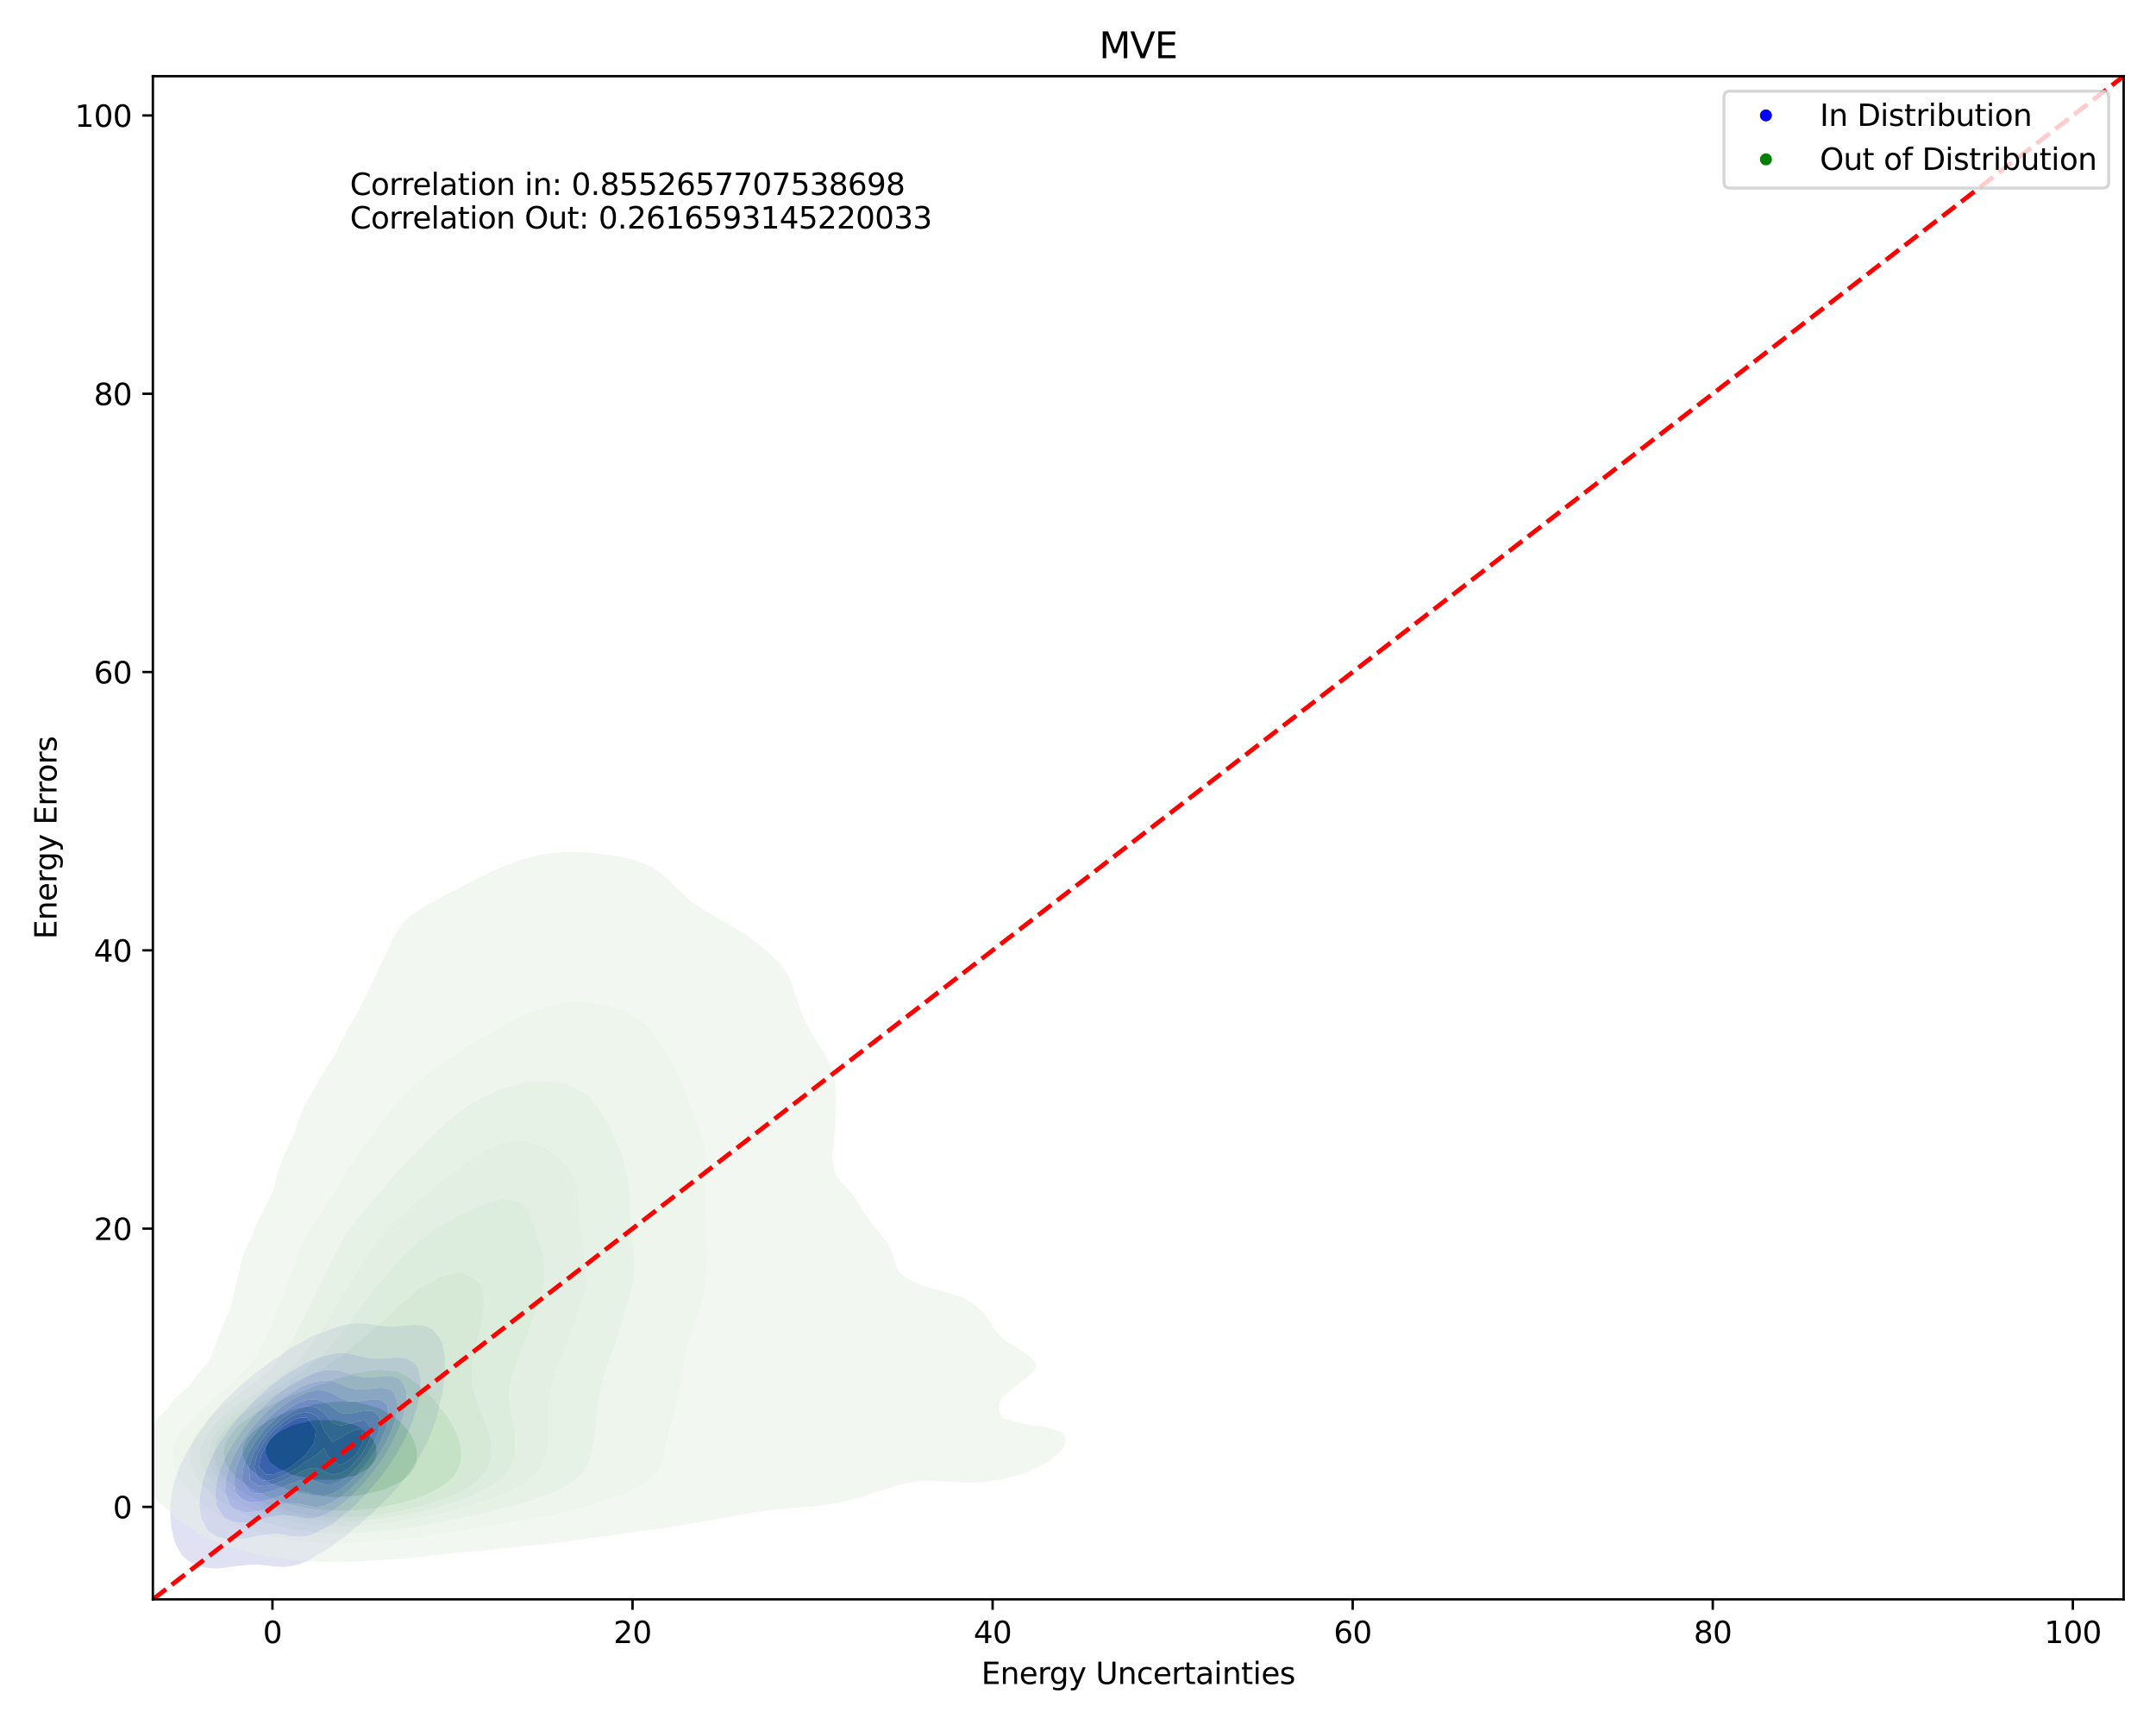 <?xml version="1.0" encoding="utf-8" standalone="no"?>
<!DOCTYPE svg PUBLIC "-//W3C//DTD SVG 1.1//EN"
  "http://www.w3.org/Graphics/SVG/1.1/DTD/svg11.dtd">
<svg xmlns:xlink="http://www.w3.org/1999/xlink" width="720pt" height="576pt" viewBox="0 0 720 576" xmlns="http://www.w3.org/2000/svg" version="1.1">
 <defs>
  <style type="text/css">*{stroke-linejoin: round; stroke-linecap: butt}</style>
 </defs>
 <g id="figure_1">
  <g id="patch_1">
   <path d="M 0 576 
L 720 576 
L 720 0 
L 0 0 
z
" style="fill: #ffffff"/>
  </g>
  <g id="axes_1">
   <g id="patch_2">
    <path d="M 51.05 534.04 
L 709.2 534.04 
L 709.2 25.44 
L 51.05 25.44 
z
" style="fill: #ffffff"/>
   </g>
   <g id="QuadContourSet_1">
    <path d="M 69.782 523.626 
L 72.528 523.728 
L 75.274 523.478 
L 76.669 523.231 
L 78.02 523.088 
L 80.767 522.757 
L 83.513 522.501 
L 86.259 522.474 
L 89.005 522.749 
L 91.751 523.12 
L 94.498 523.231 
L 97.244 522.943 
L 99.99 522.285 
L 102.736 521.231 
L 105.482 519.598 
L 106.175 519.077 
L 108.229 518.07 
L 110.975 516.215 
L 112.463 514.923 
L 113.721 514.155 
L 116.467 512.048 
L 117.835 510.77 
L 119.213 509.788 
L 121.96 507.307 
L 122.671 506.616 
L 124.706 504.98 
L 127.115 502.463 
L 127.452 502.149 
L 130.198 499.451 
L 131.222 498.309 
L 132.944 496.442 
L 134.795 494.155 
L 135.691 492.992 
L 137.846 490.002 
L 138.437 489.065 
L 140.464 485.848 
L 141.183 484.426 
L 142.653 481.695 
L 143.929 478.432 
L 144.326 477.541 
L 145.81 473.387 
L 146.675 469.521 
L 146.759 469.234 
L 147.739 465.08 
L 148.336 460.927 
L 148.611 456.773 
L 148.494 452.619 
L 147.627 448.466 
L 146.675 446.526 
L 144.781 444.312 
L 143.929 443.612 
L 141.183 442.554 
L 138.437 442.369 
L 135.691 442.592 
L 132.944 442.917 
L 130.198 443.053 
L 127.452 442.809 
L 124.706 442.318 
L 121.96 441.936 
L 119.213 441.872 
L 116.467 442.148 
L 113.721 442.741 
L 110.975 443.673 
L 109.569 444.312 
L 108.229 444.685 
L 105.482 445.64 
L 102.736 446.95 
L 100.412 448.466 
L 99.99 448.647 
L 97.244 450 
L 94.498 451.92 
L 93.624 452.619 
L 91.751 453.687 
L 89.005 455.709 
L 87.757 456.773 
L 86.259 457.752 
L 83.513 459.961 
L 82.457 460.927 
L 80.767 462.199 
L 78.02 464.835 
L 77.785 465.08 
L 75.274 467.376 
L 73.624 469.234 
L 72.528 470.401 
L 70.101 473.387 
L 69.782 473.787 
L 67.036 477.515 
L 67.018 477.541 
L 64.295 481.695 
L 64.289 481.705 
L 61.904 485.848 
L 61.543 486.666 
L 59.897 490.002 
L 58.797 493.204 
L 58.408 494.155 
L 57.342 498.309 
L 56.882 502.463 
L 56.903 506.616 
L 57.318 510.77 
L 58.362 514.923 
L 58.797 515.874 
L 60.601 519.077 
L 61.543 520.122 
L 64.289 522.128 
L 67.036 523.101 
L 67.832 523.231 
z
M 69.199 510.77 
L 67.09 506.616 
L 67.036 506.204 
L 66.572 502.463 
L 66.956 498.309 
L 67.036 497.993 
L 67.8 494.155 
L 69.226 490.002 
L 69.782 488.829 
L 71.048 485.848 
L 72.528 483.287 
L 73.407 481.695 
L 75.274 478.934 
L 76.234 477.541 
L 78.02 475.222 
L 79.555 473.387 
L 80.767 471.978 
L 83.497 469.234 
L 83.513 469.217 
L 86.259 466.369 
L 87.806 465.08 
L 89.005 463.939 
L 91.751 461.735 
L 92.963 460.927 
L 94.498 459.665 
L 97.244 457.853 
L 99.352 456.773 
L 99.99 456.339 
L 102.736 454.785 
L 105.482 453.65 
L 108.229 452.812 
L 109.165 452.619 
L 110.975 452.093 
L 113.721 451.768 
L 116.467 451.949 
L 119.213 452.619 
L 119.213 452.619 
L 121.96 453.291 
L 124.706 453.665 
L 127.452 453.643 
L 130.198 453.42 
L 132.944 453.269 
L 135.691 453.557 
L 138.437 455.123 
L 139.599 456.773 
L 140.546 460.927 
L 140.343 465.08 
L 139.539 469.234 
L 138.437 472.486 
L 138.193 473.387 
L 136.635 477.541 
L 135.691 479.404 
L 134.65 481.695 
L 132.944 484.616 
L 132.256 485.848 
L 130.198 488.971 
L 129.505 490.002 
L 127.452 492.804 
L 126.372 494.155 
L 124.706 496.226 
L 122.754 498.309 
L 121.96 499.216 
L 119.213 501.953 
L 118.625 502.463 
L 116.467 504.63 
L 113.8 506.616 
L 113.721 506.689 
L 110.975 508.918 
L 108.229 510.471 
L 107.521 510.77 
L 105.482 511.927 
L 102.736 512.839 
L 99.99 513.167 
L 97.244 512.934 
L 94.498 512.41 
L 91.751 512.132 
L 89.005 512.333 
L 86.259 512.826 
L 83.513 513.373 
L 80.767 513.816 
L 78.02 514.041 
L 75.274 513.908 
L 72.528 513.174 
L 69.782 511.378 
z
" clip-path="url(#p43796b83f5)" style="fill: #e1e1f4"/>
    <path d="M 69.782 511.378 
L 72.528 513.174 
L 75.274 513.908 
L 78.02 514.041 
L 80.767 513.816 
L 83.513 513.373 
L 86.259 512.826 
L 89.005 512.333 
L 91.751 512.132 
L 94.498 512.41 
L 97.244 512.934 
L 99.99 513.167 
L 102.736 512.839 
L 105.482 511.927 
L 107.521 510.77 
L 108.229 510.471 
L 110.975 508.918 
L 113.721 506.689 
L 113.8 506.616 
L 116.467 504.63 
L 118.625 502.463 
L 119.213 501.953 
L 121.96 499.216 
L 122.754 498.309 
L 124.706 496.226 
L 126.372 494.155 
L 127.452 492.804 
L 129.505 490.002 
L 130.198 488.971 
L 132.256 485.848 
L 132.944 484.616 
L 134.65 481.695 
L 135.691 479.404 
L 136.635 477.541 
L 138.193 473.387 
L 138.437 472.486 
L 139.539 469.234 
L 140.343 465.08 
L 140.546 460.927 
L 139.599 456.773 
L 138.437 455.123 
L 135.691 453.557 
L 132.944 453.269 
L 130.198 453.42 
L 127.452 453.643 
L 124.706 453.665 
L 121.96 453.291 
L 119.213 452.619 
L 119.213 452.619 
L 116.467 451.949 
L 113.721 451.768 
L 110.975 452.093 
L 109.165 452.619 
L 108.229 452.812 
L 105.482 453.65 
L 102.736 454.785 
L 99.99 456.339 
L 99.352 456.773 
L 97.244 457.853 
L 94.498 459.665 
L 92.963 460.927 
L 91.751 461.735 
L 89.005 463.939 
L 87.806 465.08 
L 86.259 466.369 
L 83.513 469.217 
L 83.497 469.234 
L 80.767 471.978 
L 79.555 473.387 
L 78.02 475.222 
L 76.234 477.541 
L 75.274 478.934 
L 73.407 481.695 
L 72.528 483.287 
L 71.048 485.848 
L 69.782 488.829 
L 69.226 490.002 
L 67.8 494.155 
L 67.036 497.993 
L 66.956 498.309 
L 66.572 502.463 
L 67.036 506.204 
L 67.09 506.616 
L 69.199 510.77 
z
M 74.813 506.616 
L 72.528 503.149 
L 72.244 502.463 
L 71.849 498.309 
L 72.497 494.155 
L 72.528 494.066 
L 73.721 490.002 
L 75.274 486.648 
L 75.612 485.848 
L 78.013 481.695 
L 78.02 481.684 
L 80.767 477.709 
L 80.887 477.541 
L 83.513 474.257 
L 84.282 473.387 
L 86.259 471.205 
L 88.369 469.234 
L 89.005 468.604 
L 91.751 466.202 
L 93.31 465.08 
L 94.498 464.105 
L 97.244 462.242 
L 99.726 460.927 
L 99.99 460.755 
L 102.736 459.303 
L 105.482 458.286 
L 108.229 457.646 
L 110.975 457.435 
L 113.721 457.779 
L 116.467 458.643 
L 119.213 459.564 
L 121.96 459.99 
L 124.706 459.877 
L 127.452 459.564 
L 130.198 459.453 
L 132.944 460.075 
L 134.059 460.927 
L 135.691 464.419 
L 135.844 465.08 
L 135.691 467.121 
L 135.566 469.234 
L 134.582 473.387 
L 132.959 477.541 
L 132.944 477.57 
L 131.046 481.695 
L 130.198 483.137 
L 128.648 485.848 
L 127.452 487.636 
L 125.807 490.002 
L 124.706 491.469 
L 122.469 494.155 
L 121.96 494.768 
L 119.213 497.711 
L 118.566 498.309 
L 116.467 500.406 
L 113.806 502.463 
L 113.721 502.539 
L 110.975 504.536 
L 108.229 505.92 
L 106.02 506.616 
L 105.482 506.827 
L 102.736 507.077 
L 99.99 506.616 
L 99.99 506.616 
L 97.244 506.042 
L 94.498 505.927 
L 91.751 506.269 
L 90.136 506.616 
L 89.005 506.912 
L 86.259 507.675 
L 83.513 508.239 
L 80.767 508.468 
L 78.02 508.171 
L 75.274 506.983 
z
" clip-path="url(#p43796b83f5)" style="fill: #c1c1f5"/>
    <path d="M 75.274 506.983 
L 78.02 508.171 
L 80.767 508.468 
L 83.513 508.239 
L 86.259 507.675 
L 89.005 506.912 
L 90.136 506.616 
L 91.751 506.269 
L 94.498 505.927 
L 97.244 506.042 
L 99.99 506.616 
L 99.99 506.616 
L 102.736 507.077 
L 105.482 506.827 
L 106.02 506.616 
L 108.229 505.92 
L 110.975 504.536 
L 113.721 502.539 
L 113.806 502.463 
L 116.467 500.406 
L 118.566 498.309 
L 119.213 497.711 
L 121.96 494.768 
L 122.469 494.155 
L 124.706 491.469 
L 125.807 490.002 
L 127.452 487.636 
L 128.648 485.848 
L 130.198 483.137 
L 131.046 481.695 
L 132.944 477.57 
L 132.959 477.541 
L 134.582 473.387 
L 135.566 469.234 
L 135.691 467.121 
L 135.844 465.08 
L 135.691 464.419 
L 134.059 460.927 
L 132.944 460.075 
L 130.198 459.453 
L 127.452 459.564 
L 124.706 459.877 
L 121.96 459.99 
L 119.213 459.564 
L 116.467 458.643 
L 113.721 457.779 
L 110.975 457.435 
L 108.229 457.646 
L 105.482 458.286 
L 102.736 459.303 
L 99.99 460.755 
L 99.726 460.927 
L 97.244 462.242 
L 94.498 464.105 
L 93.31 465.08 
L 91.751 466.202 
L 89.005 468.604 
L 88.369 469.234 
L 86.259 471.205 
L 84.282 473.387 
L 83.513 474.257 
L 80.887 477.541 
L 80.767 477.709 
L 78.02 481.684 
L 78.013 481.695 
L 75.612 485.848 
L 75.274 486.648 
L 73.721 490.002 
L 72.528 494.066 
L 72.497 494.155 
L 71.849 498.309 
L 72.244 502.463 
L 72.528 503.149 
L 74.813 506.616 
z
M 76.729 502.463 
L 75.274 498.806 
L 75.145 498.309 
L 75.274 495.813 
L 75.344 494.155 
L 76.409 490.002 
L 78.02 486.327 
L 78.213 485.848 
L 80.576 481.695 
L 80.767 481.419 
L 83.513 477.578 
L 83.54 477.541 
L 86.259 474.292 
L 87.105 473.387 
L 89.005 471.417 
L 91.518 469.234 
L 91.751 469.02 
L 94.498 466.79 
L 97.169 465.08 
L 97.244 465.026 
L 99.99 463.366 
L 102.736 462.157 
L 105.482 461.323 
L 108.229 460.927 
L 110.975 461.166 
L 113.721 462.13 
L 116.467 463.329 
L 119.213 463.988 
L 121.96 463.952 
L 124.706 463.601 
L 127.452 463.384 
L 130.198 463.867 
L 131.712 465.08 
L 132.879 469.234 
L 132.216 473.387 
L 130.845 477.541 
L 130.198 478.865 
L 128.912 481.695 
L 127.452 484.179 
L 126.478 485.848 
L 124.706 488.424 
L 123.554 490.002 
L 121.96 492.02 
L 120.048 494.155 
L 119.213 495.089 
L 116.467 497.681 
L 115.662 498.309 
L 113.721 499.934 
L 110.975 501.619 
L 108.945 502.463 
L 108.229 502.804 
L 105.482 503.24 
L 102.736 502.867 
L 101.258 502.463 
L 99.99 502.129 
L 97.244 501.91 
L 94.498 502.268 
L 93.751 502.463 
L 91.751 503.04 
L 89.005 503.891 
L 86.259 504.571 
L 83.513 504.941 
L 80.767 504.787 
L 78.02 503.664 
z
" clip-path="url(#p43796b83f5)" style="fill: #a2a2f7"/>
    <path d="M 78.02 503.664 
L 80.767 504.787 
L 83.513 504.941 
L 86.259 504.571 
L 89.005 503.891 
L 91.751 503.04 
L 93.751 502.463 
L 94.498 502.268 
L 97.244 501.91 
L 99.99 502.129 
L 101.258 502.463 
L 102.736 502.867 
L 105.482 503.24 
L 108.229 502.804 
L 108.945 502.463 
L 110.975 501.619 
L 113.721 499.934 
L 115.662 498.309 
L 116.467 497.681 
L 119.213 495.089 
L 120.048 494.155 
L 121.96 492.02 
L 123.554 490.002 
L 124.706 488.424 
L 126.478 485.848 
L 127.452 484.179 
L 128.912 481.695 
L 130.198 478.865 
L 130.845 477.541 
L 132.216 473.387 
L 132.879 469.234 
L 131.712 465.08 
L 130.198 463.867 
L 127.452 463.384 
L 124.706 463.601 
L 121.96 463.952 
L 119.213 463.988 
L 116.467 463.329 
L 113.721 462.13 
L 110.975 461.166 
L 108.229 460.927 
L 105.482 461.323 
L 102.736 462.157 
L 99.99 463.366 
L 97.244 465.026 
L 97.169 465.08 
L 94.498 466.79 
L 91.751 469.02 
L 91.518 469.234 
L 89.005 471.417 
L 87.105 473.387 
L 86.259 474.292 
L 83.54 477.541 
L 83.513 477.578 
L 80.767 481.419 
L 80.576 481.695 
L 78.213 485.848 
L 78.02 486.327 
L 76.409 490.002 
L 75.344 494.155 
L 75.274 495.813 
L 75.145 498.309 
L 75.274 498.806 
L 76.729 502.463 
z
M 78.72 498.309 
L 78.12 494.155 
L 78.924 490.002 
L 80.585 485.848 
L 80.767 485.531 
L 82.927 481.695 
L 83.513 480.866 
L 85.972 477.541 
L 86.259 477.198 
L 89.005 474.167 
L 89.791 473.387 
L 91.751 471.531 
L 94.498 469.362 
L 94.686 469.234 
L 97.244 467.445 
L 99.99 465.972 
L 102.215 465.08 
L 102.736 464.849 
L 105.482 464.23 
L 108.229 464.296 
L 110.68 465.08 
L 110.975 465.213 
L 113.721 466.86 
L 116.467 467.899 
L 119.213 467.982 
L 121.96 467.584 
L 124.706 467.236 
L 127.452 467.55 
L 129.373 469.234 
L 129.793 473.387 
L 128.701 477.541 
L 127.452 480.315 
L 126.859 481.695 
L 124.706 485.374 
L 124.423 485.848 
L 121.96 489.241 
L 121.357 490.002 
L 119.213 492.455 
L 117.481 494.155 
L 116.467 495.14 
L 113.721 497.206 
L 111.733 498.309 
L 110.975 498.751 
L 108.229 499.437 
L 105.482 499.202 
L 102.736 498.336 
L 102.581 498.309 
L 99.99 497.934 
L 97.244 498.309 
L 97.244 498.309 
L 94.498 499.205 
L 91.751 500.169 
L 89.005 501.003 
L 86.259 501.569 
L 83.513 501.64 
L 80.767 500.657 
z
" clip-path="url(#p43796b83f5)" style="fill: #8787f8"/>
    <path d="M 80.767 500.657 
L 83.513 501.64 
L 86.259 501.569 
L 89.005 501.003 
L 91.751 500.169 
L 94.498 499.205 
L 97.244 498.309 
L 97.244 498.309 
L 99.99 497.934 
L 102.581 498.309 
L 102.736 498.336 
L 105.482 499.202 
L 108.229 499.437 
L 110.975 498.751 
L 111.733 498.309 
L 113.721 497.206 
L 116.467 495.14 
L 117.481 494.155 
L 119.213 492.455 
L 121.357 490.002 
L 121.96 489.241 
L 124.423 485.848 
L 124.706 485.374 
L 126.859 481.695 
L 127.452 480.315 
L 128.701 477.541 
L 129.793 473.387 
L 129.373 469.234 
L 127.452 467.55 
L 124.706 467.236 
L 121.96 467.584 
L 119.213 467.982 
L 116.467 467.899 
L 113.721 466.86 
L 110.975 465.213 
L 110.68 465.08 
L 108.229 464.296 
L 105.482 464.23 
L 102.736 464.849 
L 102.215 465.08 
L 99.99 465.972 
L 97.244 467.445 
L 94.686 469.234 
L 94.498 469.362 
L 91.751 471.531 
L 89.791 473.387 
L 89.005 474.167 
L 86.259 477.198 
L 85.972 477.541 
L 83.513 480.866 
L 82.927 481.695 
L 80.767 485.531 
L 80.585 485.848 
L 78.924 490.002 
L 78.12 494.155 
L 78.72 498.309 
z
M 83.506 498.309 
L 80.858 494.155 
L 81.239 490.002 
L 82.722 485.848 
L 83.513 484.455 
L 85.06 481.695 
L 86.259 480.057 
L 88.203 477.541 
L 89.005 476.644 
L 91.751 473.903 
L 92.334 473.387 
L 94.498 471.599 
L 97.244 469.747 
L 98.219 469.234 
L 99.99 468.295 
L 102.736 467.414 
L 105.482 467.21 
L 108.229 467.972 
L 110.266 469.234 
L 110.975 469.917 
L 113.721 471.746 
L 116.467 472.038 
L 119.213 471.568 
L 121.96 471.039 
L 124.706 471.118 
L 126.925 473.387 
L 126.513 477.541 
L 124.932 481.695 
L 124.706 482.082 
L 122.457 485.848 
L 121.96 486.533 
L 119.213 490.002 
L 119.213 490.002 
L 116.467 492.538 
L 114.334 494.155 
L 113.721 494.6 
L 110.975 495.627 
L 108.229 495.621 
L 105.482 494.63 
L 103.617 494.155 
L 102.736 493.951 
L 101.527 494.155 
L 99.99 494.369 
L 97.244 495.378 
L 94.498 496.508 
L 91.751 497.561 
L 89.359 498.309 
L 89.005 498.422 
L 86.259 498.789 
L 83.513 498.313 
z
" clip-path="url(#p43796b83f5)" style="fill: #6b6bfa"/>
    <path d="M 83.513 498.313 
L 86.259 498.789 
L 89.005 498.422 
L 89.359 498.309 
L 91.751 497.561 
L 94.498 496.508 
L 97.244 495.378 
L 99.99 494.369 
L 101.527 494.155 
L 102.736 493.951 
L 103.617 494.155 
L 105.482 494.63 
L 108.229 495.621 
L 110.975 495.627 
L 113.721 494.6 
L 114.334 494.155 
L 116.467 492.538 
L 119.213 490.002 
L 119.213 490.002 
L 121.96 486.533 
L 122.457 485.848 
L 124.706 482.082 
L 124.932 481.695 
L 126.513 477.541 
L 126.925 473.387 
L 124.706 471.118 
L 121.96 471.039 
L 119.213 471.568 
L 116.467 472.038 
L 113.721 471.746 
L 110.975 469.917 
L 110.266 469.234 
L 108.229 467.972 
L 105.482 467.21 
L 102.736 467.414 
L 99.99 468.295 
L 98.219 469.234 
L 97.244 469.747 
L 94.498 471.599 
L 92.334 473.387 
L 91.751 473.903 
L 89.005 476.644 
L 88.203 477.541 
L 86.259 480.057 
L 85.06 481.695 
L 83.513 484.455 
L 82.722 485.848 
L 81.239 490.002 
L 80.858 494.155 
L 83.506 498.309 
z
M 83.452 494.155 
L 83.146 490.002 
L 83.513 488.904 
L 84.468 485.848 
L 86.259 482.617 
L 86.77 481.695 
L 89.005 478.803 
L 90.046 477.541 
L 91.751 475.82 
L 94.498 473.387 
L 94.498 473.387 
L 97.244 471.594 
L 99.99 470.278 
L 102.736 469.535 
L 105.482 469.864 
L 108.229 471.916 
L 109.721 473.387 
L 110.975 475.168 
L 113.721 476.045 
L 116.467 475.458 
L 119.213 474.629 
L 121.96 474.228 
L 124.417 477.541 
L 123.04 481.695 
L 121.96 483.553 
L 120.543 485.848 
L 119.213 487.471 
L 116.857 490.002 
L 116.467 490.362 
L 113.721 491.905 
L 110.975 492.4 
L 108.229 491.255 
L 105.482 490.082 
L 102.736 490.483 
L 99.99 491.677 
L 97.244 493.053 
L 95.096 494.155 
L 94.498 494.432 
L 91.751 495.532 
L 89.005 496.207 
L 86.259 496.131 
L 83.513 494.251 
z
" clip-path="url(#p43796b83f5)" style="fill: #5252fb"/>
    <path d="M 83.513 494.251 
L 86.259 496.131 
L 89.005 496.207 
L 91.751 495.532 
L 94.498 494.432 
L 95.096 494.155 
L 97.244 493.053 
L 99.99 491.677 
L 102.736 490.483 
L 105.482 490.082 
L 108.229 491.255 
L 110.975 492.4 
L 113.721 491.905 
L 116.467 490.362 
L 116.857 490.002 
L 119.213 487.471 
L 120.543 485.848 
L 121.96 483.553 
L 123.04 481.695 
L 124.417 477.541 
L 121.96 474.228 
L 119.213 474.629 
L 116.467 475.458 
L 113.721 476.045 
L 110.975 475.168 
L 109.721 473.387 
L 108.229 471.916 
L 105.482 469.864 
L 102.736 469.535 
L 99.99 470.278 
L 97.244 471.594 
L 94.498 473.387 
L 94.498 473.387 
L 91.751 475.82 
L 90.046 477.541 
L 89.005 478.803 
L 86.77 481.695 
L 86.259 482.617 
L 84.468 485.848 
L 83.513 488.904 
L 83.146 490.002 
L 83.452 494.155 
z
M 86.965 494.155 
L 86.259 493.818 
L 84.838 490.002 
L 85.833 485.848 
L 86.259 485.08 
L 88.133 481.695 
L 89.005 480.567 
L 91.5 477.541 
L 91.751 477.288 
L 94.498 474.957 
L 96.662 473.387 
L 97.244 473.007 
L 99.99 471.893 
L 102.736 471.577 
L 105.482 472.608 
L 106.386 473.387 
L 108.223 477.541 
L 108.229 477.617 
L 110.975 481.54 
L 113.721 480.062 
L 116.467 478.504 
L 118.42 477.541 
L 119.213 477.293 
L 120.63 477.541 
L 121.162 481.695 
L 119.213 485.045 
L 118.673 485.848 
L 116.467 487.748 
L 113.721 489.296 
L 110.975 487.742 
L 109.282 485.848 
L 108.229 483.552 
L 105.482 485.848 
L 105.482 485.848 
L 102.736 487.676 
L 99.99 489.579 
L 99.44 490.002 
L 97.244 491.289 
L 94.498 492.731 
L 91.751 493.934 
L 90.775 494.155 
L 89.005 494.505 
z
" clip-path="url(#p43796b83f5)" style="fill: #3e3efc"/>
    <path d="M 89.005 494.505 
L 90.775 494.155 
L 91.751 493.934 
L 94.498 492.731 
L 97.244 491.289 
L 99.44 490.002 
L 99.99 489.579 
L 102.736 487.676 
L 105.482 485.848 
L 105.482 485.848 
L 108.229 483.552 
L 109.282 485.848 
L 110.975 487.742 
L 113.721 489.296 
L 116.467 487.748 
L 118.673 485.848 
L 119.213 485.045 
L 121.162 481.695 
L 120.63 477.541 
L 119.213 477.293 
L 118.42 477.541 
L 116.467 478.504 
L 113.721 480.062 
L 110.975 481.54 
L 108.229 477.617 
L 108.223 477.541 
L 106.386 473.387 
L 105.482 472.608 
L 102.736 471.577 
L 99.99 471.893 
L 97.244 473.007 
L 96.662 473.387 
L 94.498 474.957 
L 91.751 477.288 
L 91.5 477.541 
L 89.005 480.567 
L 88.133 481.695 
L 86.259 485.08 
L 85.833 485.848 
L 84.838 490.002 
L 86.259 493.818 
L 86.965 494.155 
z
M 86.518 490.002 
L 87.241 485.848 
L 89.005 482.509 
L 89.443 481.695 
L 91.751 478.991 
L 93.097 477.541 
L 94.498 476.362 
L 97.244 474.579 
L 99.864 473.387 
L 99.99 473.339 
L 102.151 473.387 
L 102.736 473.423 
L 105.482 477.541 
L 104.95 481.695 
L 102.736 484.836 
L 102.027 485.848 
L 99.99 487.514 
L 97.244 489.629 
L 96.713 490.002 
L 94.498 491.189 
L 91.751 492.188 
L 89.005 492.329 
z
" clip-path="url(#p43796b83f5)" style="fill: #2e2efd"/>
    <path d="M 89.005 492.329 
L 91.751 492.188 
L 94.498 491.189 
L 96.713 490.002 
L 97.244 489.629 
L 99.99 487.514 
L 102.027 485.848 
L 102.736 484.836 
L 104.95 481.695 
L 105.482 477.541 
L 102.736 473.423 
L 102.151 473.387 
L 99.99 473.339 
L 99.864 473.387 
L 97.244 474.579 
L 94.498 476.362 
L 93.097 477.541 
L 91.751 478.991 
L 89.443 481.695 
L 89.005 482.509 
L 87.241 485.848 
L 86.518 490.002 
z
" clip-path="url(#p43796b83f5)" style="fill: #1414fe"/>
   </g>
   <g id="QuadContourSet_2">
    <path d="M 104.877 521.378 
L 111.86 521.558 
L 118.844 521.402 
L 125.828 520.942 
L 126.29 520.898 
L 132.812 520.51 
L 139.795 519.927 
L 146.779 519.171 
L 151.873 518.537 
L 153.763 518.37 
L 160.747 517.753 
L 167.73 517.061 
L 174.714 516.273 
L 175.532 516.175 
L 181.698 515.623 
L 188.682 514.81 
L 195.341 513.814 
L 195.665 513.774 
L 202.649 512.907 
L 209.633 511.921 
L 212.879 511.453 
L 216.617 510.976 
L 223.6 509.994 
L 228.901 509.092 
L 230.584 508.819 
L 237.568 507.584 
L 242.077 506.73 
L 244.552 506.257 
L 251.535 505.071 
L 256.74 504.369 
L 258.519 504.117 
L 265.503 503.478 
L 272.487 502.869 
L 278.584 502.008 
L 279.47 501.87 
L 286.454 500.198 
L 288.396 499.647 
L 293.438 497.914 
L 295.724 497.285 
L 300.422 495.667 
L 305.135 494.924 
L 307.405 494.458 
L 314.389 494.556 
L 319.085 494.924 
L 321.373 495.073 
L 328.357 494.939 
L 328.457 494.924 
L 335.34 493.797 
L 339.898 492.563 
L 342.324 491.812 
L 346.088 490.202 
L 349.308 488.52 
L 350.441 487.841 
L 353.266 485.479 
L 355.203 483.118 
L 356.055 480.757 
L 354.782 478.396 
L 349.308 476.418 
L 346.075 476.034 
L 342.324 475.626 
L 335.34 473.706 
L 335.29 473.673 
L 333.55 471.312 
L 333.581 468.951 
L 334.881 466.589 
L 335.34 466.103 
L 337.443 464.228 
L 340.438 461.867 
L 342.324 460.255 
L 343.607 459.506 
L 345.848 457.145 
L 345.809 454.783 
L 343.357 452.422 
L 342.324 451.872 
L 339.545 450.061 
L 335.725 447.7 
L 335.34 447.436 
L 333.298 445.338 
L 331.608 442.977 
L 330.104 440.616 
L 328.357 438.258 
L 328.354 438.255 
L 325.8 435.893 
L 321.928 433.532 
L 321.373 433.264 
L 314.879 431.171 
L 314.389 431.026 
L 307.405 429.113 
L 306.637 428.81 
L 302.162 426.448 
L 300.422 424.904 
L 299.854 424.087 
L 298.894 421.726 
L 298.199 419.365 
L 297.356 417.004 
L 296.084 414.642 
L 294.275 412.281 
L 293.438 411.363 
L 292.294 409.92 
L 290.46 407.559 
L 288.812 405.197 
L 287.289 402.836 
L 286.454 401.596 
L 285.795 400.475 
L 284.124 398.114 
L 282.022 395.752 
L 279.777 393.391 
L 279.47 392.994 
L 278.699 391.03 
L 278.193 388.669 
L 278.06 386.308 
L 278.177 383.946 
L 278.41 381.585 
L 278.652 379.224 
L 278.842 376.863 
L 278.967 374.501 
L 279.044 372.14 
L 279.098 369.779 
L 279.133 367.418 
L 279.117 365.056 
L 278.985 362.695 
L 278.659 360.334 
L 278.076 357.973 
L 277.21 355.612 
L 276.078 353.25 
L 274.72 350.889 
L 273.175 348.528 
L 272.487 347.544 
L 271.716 346.167 
L 270.406 343.805 
L 269.17 341.444 
L 268.068 339.083 
L 267.13 336.722 
L 266.332 334.36 
L 265.591 331.999 
L 265.503 331.725 
L 264.887 329.638 
L 263.973 327.277 
L 262.703 324.916 
L 260.967 322.554 
L 258.681 320.193 
L 258.519 320.049 
L 256.383 317.832 
L 253.554 315.471 
L 251.535 314.039 
L 250.364 313.109 
L 246.885 310.748 
L 244.552 309.375 
L 242.964 308.387 
L 238.792 306.026 
L 237.568 305.351 
L 234.9 303.664 
L 231.251 301.303 
L 230.584 300.81 
L 228.441 298.942 
L 225.983 296.581 
L 223.6 294.22 
L 223.6 294.22 
L 220.975 291.858 
L 217.55 289.497 
L 216.617 288.962 
L 211.443 287.136 
L 209.633 286.609 
L 202.649 285.354 
L 197.344 284.775 
L 195.665 284.579 
L 188.682 284.436 
L 185.504 284.775 
L 181.698 285.164 
L 174.714 286.808 
L 173.836 287.136 
L 167.73 289.397 
L 167.532 289.497 
L 162.483 291.858 
L 160.747 292.65 
L 157.674 294.22 
L 153.763 296.303 
L 153.197 296.581 
L 148.519 298.942 
L 146.779 299.964 
L 144.006 301.303 
L 140.162 303.664 
L 139.795 303.951 
L 136.749 306.026 
L 134.334 308.387 
L 132.812 310.593 
L 132.707 310.748 
L 131.41 313.109 
L 130.278 315.471 
L 129.174 317.832 
L 128.052 320.193 
L 126.936 322.554 
L 125.868 324.916 
L 125.828 325.001 
L 124.667 327.277 
L 123.502 329.638 
L 122.356 331.999 
L 121.199 334.36 
L 120.022 336.722 
L 118.844 339.072 
L 118.838 339.083 
L 117.419 341.444 
L 116.079 343.805 
L 114.82 346.167 
L 113.632 348.528 
L 112.495 350.889 
L 111.86 352.206 
L 111.222 353.25 
L 109.701 355.612 
L 108.178 357.973 
L 106.728 360.334 
L 105.421 362.695 
L 104.877 363.767 
L 104.022 365.056 
L 102.61 367.418 
L 101.435 369.779 
L 100.452 372.14 
L 99.594 374.501 
L 98.797 376.863 
L 98.022 379.224 
L 97.893 379.591 
L 96.882 381.585 
L 95.721 383.946 
L 94.666 386.308 
L 93.746 388.669 
L 92.959 391.03 
L 92.274 393.391 
L 91.642 395.752 
L 91.012 398.114 
L 90.909 398.448 
L 89.897 400.475 
L 88.655 402.836 
L 87.416 405.197 
L 86.247 407.559 
L 85.199 409.92 
L 84.299 412.281 
L 83.925 413.405 
L 83.215 414.642 
L 82.095 417.004 
L 81.219 419.365 
L 80.517 421.726 
L 79.922 424.087 
L 79.378 426.448 
L 78.847 428.81 
L 78.308 431.171 
L 77.758 433.532 
L 77.207 435.893 
L 76.942 436.996 
L 76.363 438.255 
L 75.295 440.616 
L 74.3 442.977 
L 73.366 445.338 
L 72.467 447.7 
L 71.574 450.061 
L 70.664 452.422 
L 69.958 454.134 
L 69.457 454.783 
L 67.416 457.145 
L 65.497 459.506 
L 63.791 461.867 
L 62.974 463.036 
L 61.494 464.228 
L 58.854 466.589 
L 56.95 468.951 
L 55.99 470.48 
L 54.967 471.312 
L 52.516 473.673 
L 50.895 476.034 
L 49.822 478.396 
L 49.117 480.757 
L 49.007 481.284 
L 48 483.118 
L 47.277 485.479 
L 47.051 487.841 
L 47.29 490.202 
L 48.039 492.563 
L 49.007 494.283 
L 49.163 494.924 
L 50.021 497.285 
L 51.386 499.647 
L 53.506 502.008 
L 55.99 503.936 
L 56.337 504.369 
L 58.557 506.73 
L 61.997 509.092 
L 62.974 509.669 
L 65.325 511.453 
L 69.958 513.742 
L 70.099 513.814 
L 75.565 516.175 
L 76.942 516.667 
L 83.824 518.537 
L 83.925 518.564 
L 90.909 520.067 
L 97.893 520.816 
L 99.354 520.898 
z
M 95.827 513.814 
L 90.909 512.943 
L 85.765 511.453 
L 83.925 510.882 
L 79.397 509.092 
L 76.942 507.888 
L 74.654 506.73 
L 70.951 504.369 
L 69.958 503.601 
L 67.512 502.008 
L 64.755 499.647 
L 62.974 497.424 
L 62.815 497.285 
L 60.519 494.924 
L 59.063 492.563 
L 58.212 490.202 
L 57.822 487.841 
L 57.818 485.479 
L 58.182 483.118 
L 58.955 480.757 
L 60.246 478.396 
L 62.253 476.034 
L 62.974 475.36 
L 64.047 473.673 
L 66.082 471.312 
L 68.991 468.951 
L 69.958 468.247 
L 71.581 466.589 
L 74.325 464.228 
L 76.942 462.291 
L 77.385 461.867 
L 79.604 459.506 
L 81.911 457.145 
L 83.925 455.054 
L 84.122 454.783 
L 85.535 452.422 
L 86.848 450.061 
L 88.08 447.7 
L 89.259 445.338 
L 90.423 442.977 
L 90.909 441.972 
L 91.392 440.616 
L 92.236 438.255 
L 93.113 435.893 
L 94.024 433.532 
L 94.958 431.171 
L 95.901 428.81 
L 96.842 426.448 
L 97.785 424.087 
L 97.893 423.812 
L 98.545 421.726 
L 99.332 419.365 
L 100.216 417.004 
L 101.247 414.642 
L 102.467 412.281 
L 103.907 409.92 
L 104.877 408.505 
L 105.435 407.559 
L 106.902 405.197 
L 108.447 402.836 
L 110.026 400.475 
L 111.605 398.114 
L 111.86 397.709 
L 112.968 395.752 
L 114.307 393.391 
L 115.725 391.03 
L 117.288 388.669 
L 118.844 386.559 
L 119.016 386.308 
L 120.682 383.946 
L 122.446 381.585 
L 124.274 379.224 
L 125.828 377.239 
L 126.106 376.863 
L 127.776 374.501 
L 129.493 372.14 
L 131.33 369.779 
L 132.812 368.04 
L 133.336 367.418 
L 135.492 365.056 
L 137.934 362.695 
L 139.795 361.06 
L 140.66 360.334 
L 143.609 357.973 
L 146.776 355.612 
L 146.779 355.609 
L 150.22 353.25 
L 153.763 350.889 
L 153.763 350.889 
L 157.625 348.528 
L 160.747 346.574 
L 161.529 346.167 
L 165.68 343.805 
L 167.73 342.573 
L 170.037 341.444 
L 174.543 339.083 
L 174.714 338.99 
L 180.361 336.722 
L 181.698 336.188 
L 188.682 334.698 
L 195.665 334.598 
L 202.649 335.621 
L 206.251 336.722 
L 209.633 337.915 
L 211.647 339.083 
L 214.82 341.444 
L 216.617 343.184 
L 217.153 343.805 
L 218.94 346.167 
L 220.54 348.528 
L 222.031 350.889 
L 223.438 353.25 
L 223.6 353.531 
L 224.788 355.612 
L 226.037 357.973 
L 227.162 360.334 
L 228.157 362.695 
L 229.04 365.056 
L 229.857 367.418 
L 230.584 369.521 
L 230.68 369.779 
L 231.629 372.14 
L 232.625 374.501 
L 233.604 376.863 
L 234.472 379.224 
L 235.149 381.585 
L 235.601 383.946 
L 235.842 386.308 
L 235.923 388.669 
L 235.903 391.03 
L 235.838 393.391 
L 235.768 395.752 
L 235.715 398.114 
L 235.691 400.475 
L 235.697 402.836 
L 235.726 405.197 
L 235.769 407.559 
L 235.814 409.92 
L 235.852 412.281 
L 235.882 414.642 
L 235.909 417.004 
L 235.934 419.365 
L 235.952 421.726 
L 235.938 424.087 
L 235.851 426.448 
L 235.645 428.81 
L 235.288 431.171 
L 234.771 433.532 
L 234.117 435.893 
L 233.361 438.255 
L 232.545 440.616 
L 231.705 442.977 
L 230.872 445.338 
L 230.584 446.205 
L 230.16 447.7 
L 229.549 450.061 
L 228.999 452.422 
L 228.514 454.783 
L 228.086 457.145 
L 227.699 459.506 
L 227.326 461.867 
L 226.931 464.228 
L 226.478 466.589 
L 225.936 468.951 
L 225.294 471.312 
L 224.569 473.673 
L 223.816 476.034 
L 223.6 476.77 
L 223.214 478.396 
L 222.75 480.757 
L 222.37 483.118 
L 221.973 485.479 
L 221.366 487.841 
L 220.274 490.202 
L 218.357 492.563 
L 216.617 493.899 
L 215.496 494.924 
L 211.515 497.285 
L 209.633 498.073 
L 206.272 499.647 
L 202.649 500.899 
L 199.587 502.008 
L 195.665 503.147 
L 191.227 504.369 
L 188.682 504.982 
L 181.698 506.472 
L 180.366 506.73 
L 174.714 507.785 
L 167.73 508.908 
L 166.618 509.092 
L 160.747 510.089 
L 153.763 511.155 
L 151.748 511.453 
L 146.779 512.267 
L 139.795 513.241 
L 134.568 513.814 
L 132.812 514.052 
L 125.828 514.794 
L 118.844 515.21 
L 111.86 515.303 
L 104.877 515.022 
L 97.893 514.217 
z
" clip-path="url(#p43796b83f5)" style="fill: #e7f1e7; fill-opacity: 0.5"/>
    <path d="M 97.893 514.217 
L 104.877 515.022 
L 111.86 515.303 
L 118.844 515.21 
L 125.828 514.794 
L 132.812 514.052 
L 134.568 513.814 
L 139.795 513.241 
L 146.779 512.267 
L 151.748 511.453 
L 153.763 511.155 
L 160.747 510.089 
L 166.618 509.092 
L 167.73 508.908 
L 174.714 507.785 
L 180.366 506.73 
L 181.698 506.472 
L 188.682 504.982 
L 191.227 504.369 
L 195.665 503.147 
L 199.587 502.008 
L 202.649 500.899 
L 206.272 499.647 
L 209.633 498.073 
L 211.515 497.285 
L 215.496 494.924 
L 216.617 493.899 
L 218.357 492.563 
L 220.274 490.202 
L 221.366 487.841 
L 221.973 485.479 
L 222.37 483.118 
L 222.75 480.757 
L 223.214 478.396 
L 223.6 476.77 
L 223.816 476.034 
L 224.569 473.673 
L 225.294 471.312 
L 225.936 468.951 
L 226.478 466.589 
L 226.931 464.228 
L 227.326 461.867 
L 227.699 459.506 
L 228.086 457.145 
L 228.514 454.783 
L 228.999 452.422 
L 229.549 450.061 
L 230.16 447.7 
L 230.584 446.205 
L 230.872 445.338 
L 231.705 442.977 
L 232.545 440.616 
L 233.361 438.255 
L 234.117 435.893 
L 234.771 433.532 
L 235.288 431.171 
L 235.645 428.81 
L 235.851 426.448 
L 235.938 424.087 
L 235.952 421.726 
L 235.934 419.365 
L 235.909 417.004 
L 235.882 414.642 
L 235.852 412.281 
L 235.814 409.92 
L 235.769 407.559 
L 235.726 405.197 
L 235.697 402.836 
L 235.691 400.475 
L 235.715 398.114 
L 235.768 395.752 
L 235.838 393.391 
L 235.903 391.03 
L 235.923 388.669 
L 235.842 386.308 
L 235.601 383.946 
L 235.149 381.585 
L 234.472 379.224 
L 233.604 376.863 
L 232.625 374.501 
L 231.629 372.14 
L 230.68 369.779 
L 230.584 369.521 
L 229.857 367.418 
L 229.04 365.056 
L 228.157 362.695 
L 227.162 360.334 
L 226.037 357.973 
L 224.788 355.612 
L 223.6 353.531 
L 223.438 353.25 
L 222.031 350.889 
L 220.54 348.528 
L 218.94 346.167 
L 217.153 343.805 
L 216.617 343.184 
L 214.82 341.444 
L 211.647 339.083 
L 209.633 337.915 
L 206.251 336.722 
L 202.649 335.621 
L 195.665 334.598 
L 188.682 334.698 
L 181.698 336.188 
L 180.361 336.722 
L 174.714 338.99 
L 174.543 339.083 
L 170.037 341.444 
L 167.73 342.573 
L 165.68 343.805 
L 161.529 346.167 
L 160.747 346.574 
L 157.625 348.528 
L 153.763 350.889 
L 153.763 350.889 
L 150.22 353.25 
L 146.779 355.609 
L 146.776 355.612 
L 143.609 357.973 
L 140.66 360.334 
L 139.795 361.06 
L 137.934 362.695 
L 135.492 365.056 
L 133.336 367.418 
L 132.812 368.04 
L 131.33 369.779 
L 129.493 372.14 
L 127.776 374.501 
L 126.106 376.863 
L 125.828 377.239 
L 124.274 379.224 
L 122.446 381.585 
L 120.682 383.946 
L 119.016 386.308 
L 118.844 386.559 
L 117.288 388.669 
L 115.725 391.03 
L 114.307 393.391 
L 112.968 395.752 
L 111.86 397.709 
L 111.605 398.114 
L 110.026 400.475 
L 108.447 402.836 
L 106.902 405.197 
L 105.435 407.559 
L 104.877 408.505 
L 103.907 409.92 
L 102.467 412.281 
L 101.247 414.642 
L 100.216 417.004 
L 99.332 419.365 
L 98.545 421.726 
L 97.893 423.812 
L 97.785 424.087 
L 96.842 426.448 
L 95.901 428.81 
L 94.958 431.171 
L 94.024 433.532 
L 93.113 435.893 
L 92.236 438.255 
L 91.392 440.616 
L 90.909 441.972 
L 90.423 442.977 
L 89.259 445.338 
L 88.08 447.7 
L 86.848 450.061 
L 85.535 452.422 
L 84.122 454.783 
L 83.925 455.054 
L 81.911 457.145 
L 79.604 459.506 
L 77.385 461.867 
L 76.942 462.291 
L 74.325 464.228 
L 71.581 466.589 
L 69.958 468.247 
L 68.991 468.951 
L 66.082 471.312 
L 64.047 473.673 
L 62.974 475.36 
L 62.253 476.034 
L 60.246 478.396 
L 58.955 480.757 
L 58.182 483.118 
L 57.818 485.479 
L 57.822 487.841 
L 58.212 490.202 
L 59.063 492.563 
L 60.519 494.924 
L 62.815 497.285 
L 62.974 497.424 
L 64.755 499.647 
L 67.512 502.008 
L 69.958 503.601 
L 70.951 504.369 
L 74.654 506.73 
L 76.942 507.888 
L 79.397 509.092 
L 83.925 510.882 
L 85.765 511.453 
L 90.909 512.943 
L 95.827 513.814 
z
M 104.02 511.453 
L 97.893 510.704 
L 91.172 509.092 
L 90.909 509.028 
L 84.351 506.73 
L 83.925 506.56 
L 79.221 504.369 
L 76.942 503.021 
L 75.194 502.008 
L 71.809 499.647 
L 69.958 497.904 
L 69.157 497.285 
L 66.654 494.924 
L 65.029 492.563 
L 64.05 490.202 
L 63.566 487.841 
L 63.488 485.479 
L 63.782 483.118 
L 64.468 480.757 
L 65.624 478.396 
L 67.403 476.034 
L 69.958 473.743 
L 70.014 473.673 
L 72.17 471.312 
L 75.145 468.951 
L 76.942 467.727 
L 78.359 466.589 
L 81.521 464.228 
L 83.925 462.56 
L 84.83 461.867 
L 87.572 459.506 
L 90.264 457.145 
L 90.909 456.5 
L 92.404 454.783 
L 94.208 452.422 
L 95.854 450.061 
L 97.384 447.7 
L 97.893 446.834 
L 98.682 445.338 
L 99.839 442.977 
L 100.974 440.616 
L 102.121 438.255 
L 103.306 435.893 
L 104.538 433.532 
L 104.877 432.883 
L 105.715 431.171 
L 106.858 428.81 
L 107.995 426.448 
L 109.129 424.087 
L 110.268 421.726 
L 111.438 419.365 
L 111.86 418.543 
L 112.635 417.004 
L 113.916 414.642 
L 115.352 412.281 
L 116.976 409.92 
L 118.802 407.559 
L 118.844 407.508 
L 120.747 405.197 
L 122.763 402.836 
L 124.812 400.475 
L 125.828 399.279 
L 126.857 398.114 
L 128.854 395.752 
L 130.848 393.391 
L 132.812 391.117 
L 132.892 391.03 
L 135.053 388.669 
L 137.284 386.308 
L 139.584 383.946 
L 139.795 383.729 
L 141.989 381.585 
L 144.412 379.224 
L 146.779 376.949 
L 146.876 376.863 
L 149.533 374.501 
L 152.318 372.14 
L 153.763 370.976 
L 155.504 369.779 
L 159.178 367.418 
L 160.747 366.486 
L 163.882 365.056 
L 167.73 363.421 
L 170.427 362.695 
L 174.714 361.562 
L 181.698 360.89 
L 188.682 361.766 
L 190.92 362.695 
L 195.159 365.056 
L 195.665 365.423 
L 197.676 367.418 
L 199.609 369.779 
L 201.232 372.14 
L 202.649 374.501 
L 202.649 374.501 
L 203.895 376.863 
L 205.03 379.224 
L 206.071 381.585 
L 207.024 383.946 
L 207.877 386.308 
L 208.612 388.669 
L 209.208 391.03 
L 209.633 393.258 
L 209.662 393.391 
L 210.02 395.752 
L 210.232 398.114 
L 210.332 400.475 
L 210.37 402.836 
L 210.402 405.197 
L 210.481 407.559 
L 210.642 409.92 
L 210.893 412.281 
L 211.202 414.642 
L 211.512 417.004 
L 211.755 419.365 
L 211.878 421.726 
L 211.844 424.087 
L 211.64 426.448 
L 211.265 428.81 
L 210.733 431.171 
L 210.068 433.532 
L 209.633 434.893 
L 209.361 435.893 
L 208.679 438.255 
L 207.973 440.616 
L 207.253 442.977 
L 206.515 445.338 
L 205.751 447.7 
L 204.948 450.061 
L 204.106 452.422 
L 203.238 454.783 
L 202.649 456.404 
L 202.416 457.145 
L 201.723 459.506 
L 201.094 461.867 
L 200.549 464.228 
L 200.093 466.589 
L 199.719 468.951 
L 199.407 471.312 
L 199.137 473.673 
L 198.886 476.034 
L 198.634 478.396 
L 198.353 480.757 
L 197.999 483.118 
L 197.495 485.479 
L 196.71 487.841 
L 195.665 489.804 
L 195.478 490.202 
L 193.77 492.563 
L 191.09 494.924 
L 188.682 496.357 
L 187.176 497.285 
L 181.698 499.636 
L 181.672 499.647 
L 174.714 501.909 
L 174.411 502.008 
L 167.73 503.778 
L 165.493 504.369 
L 160.747 505.463 
L 154.962 506.73 
L 153.763 506.978 
L 146.779 508.4 
L 142.807 509.092 
L 139.795 509.633 
L 132.812 510.684 
L 125.828 511.394 
L 124.853 511.453 
L 118.844 511.904 
L 111.86 511.995 
L 104.877 511.573 
z
" clip-path="url(#p43796b83f5)" style="fill: #dcecdc; fill-opacity: 0.5"/>
    <path d="M 104.877 511.573 
L 111.86 511.995 
L 118.844 511.904 
L 124.853 511.453 
L 125.828 511.394 
L 132.812 510.684 
L 139.795 509.633 
L 142.807 509.092 
L 146.779 508.4 
L 153.763 506.978 
L 154.962 506.73 
L 160.747 505.463 
L 165.493 504.369 
L 167.73 503.778 
L 174.411 502.008 
L 174.714 501.909 
L 181.672 499.647 
L 181.698 499.636 
L 187.176 497.285 
L 188.682 496.357 
L 191.09 494.924 
L 193.77 492.563 
L 195.478 490.202 
L 195.665 489.804 
L 196.71 487.841 
L 197.495 485.479 
L 197.999 483.118 
L 198.353 480.757 
L 198.634 478.396 
L 198.886 476.034 
L 199.137 473.673 
L 199.407 471.312 
L 199.719 468.951 
L 200.093 466.589 
L 200.549 464.228 
L 201.094 461.867 
L 201.723 459.506 
L 202.416 457.145 
L 202.649 456.404 
L 203.238 454.783 
L 204.106 452.422 
L 204.948 450.061 
L 205.751 447.7 
L 206.515 445.338 
L 207.253 442.977 
L 207.973 440.616 
L 208.679 438.255 
L 209.361 435.893 
L 209.633 434.893 
L 210.068 433.532 
L 210.733 431.171 
L 211.265 428.81 
L 211.64 426.448 
L 211.844 424.087 
L 211.878 421.726 
L 211.755 419.365 
L 211.512 417.004 
L 211.202 414.642 
L 210.893 412.281 
L 210.642 409.92 
L 210.481 407.559 
L 210.402 405.197 
L 210.37 402.836 
L 210.332 400.475 
L 210.232 398.114 
L 210.02 395.752 
L 209.662 393.391 
L 209.633 393.258 
L 209.208 391.03 
L 208.612 388.669 
L 207.877 386.308 
L 207.024 383.946 
L 206.071 381.585 
L 205.03 379.224 
L 203.895 376.863 
L 202.649 374.501 
L 202.649 374.501 
L 201.232 372.14 
L 199.609 369.779 
L 197.676 367.418 
L 195.665 365.423 
L 195.159 365.056 
L 190.92 362.695 
L 188.682 361.766 
L 181.698 360.89 
L 174.714 361.562 
L 170.427 362.695 
L 167.73 363.421 
L 163.882 365.056 
L 160.747 366.486 
L 159.178 367.418 
L 155.504 369.779 
L 153.763 370.976 
L 152.318 372.14 
L 149.533 374.501 
L 146.876 376.863 
L 146.779 376.949 
L 144.412 379.224 
L 141.989 381.585 
L 139.795 383.729 
L 139.584 383.946 
L 137.284 386.308 
L 135.053 388.669 
L 132.892 391.03 
L 132.812 391.117 
L 130.848 393.391 
L 128.854 395.752 
L 126.857 398.114 
L 125.828 399.279 
L 124.812 400.475 
L 122.763 402.836 
L 120.747 405.197 
L 118.844 407.508 
L 118.802 407.559 
L 116.976 409.92 
L 115.352 412.281 
L 113.916 414.642 
L 112.635 417.004 
L 111.86 418.543 
L 111.438 419.365 
L 110.268 421.726 
L 109.129 424.087 
L 107.995 426.448 
L 106.858 428.81 
L 105.715 431.171 
L 104.877 432.883 
L 104.538 433.532 
L 103.306 435.893 
L 102.121 438.255 
L 100.974 440.616 
L 99.839 442.977 
L 98.682 445.338 
L 97.893 446.834 
L 97.384 447.7 
L 95.854 450.061 
L 94.208 452.422 
L 92.404 454.783 
L 90.909 456.5 
L 90.264 457.145 
L 87.572 459.506 
L 84.83 461.867 
L 83.925 462.56 
L 81.521 464.228 
L 78.359 466.589 
L 76.942 467.727 
L 75.145 468.951 
L 72.17 471.312 
L 70.014 473.673 
L 69.958 473.743 
L 67.403 476.034 
L 65.624 478.396 
L 64.468 480.757 
L 63.782 483.118 
L 63.488 485.479 
L 63.566 487.841 
L 64.05 490.202 
L 65.029 492.563 
L 66.654 494.924 
L 69.157 497.285 
L 69.958 497.904 
L 71.809 499.647 
L 75.194 502.008 
L 76.942 503.021 
L 79.221 504.369 
L 83.925 506.56 
L 84.351 506.73 
L 90.909 509.028 
L 91.172 509.092 
L 97.893 510.704 
L 104.02 511.453 
z
M 104.088 509.092 
L 97.893 508.198 
L 92.343 506.73 
L 90.909 506.336 
L 85.744 504.369 
L 83.925 503.574 
L 80.788 502.008 
L 77.067 499.647 
L 76.942 499.559 
L 73.583 497.285 
L 71.149 494.924 
L 69.958 493.276 
L 69.297 492.563 
L 67.755 490.202 
L 66.948 487.841 
L 66.747 485.479 
L 67.104 483.118 
L 68.051 480.757 
L 69.71 478.396 
L 69.958 478.131 
L 71.332 476.034 
L 73.531 473.673 
L 76.656 471.312 
L 76.942 471.113 
L 79.645 468.951 
L 83.345 466.589 
L 83.925 466.218 
L 86.907 464.228 
L 90.592 461.867 
L 90.909 461.637 
L 93.79 459.506 
L 96.664 457.145 
L 97.893 455.983 
L 99.182 454.783 
L 101.31 452.422 
L 103.197 450.061 
L 104.877 447.753 
L 104.918 447.7 
L 106.535 445.338 
L 108.019 442.977 
L 109.426 440.616 
L 110.803 438.255 
L 111.86 436.441 
L 112.211 435.893 
L 113.681 433.532 
L 115.129 431.171 
L 116.574 428.81 
L 118.027 426.448 
L 118.844 425.114 
L 119.542 424.087 
L 121.099 421.726 
L 122.646 419.365 
L 124.217 417.004 
L 125.828 414.681 
L 125.859 414.642 
L 127.829 412.281 
L 129.911 409.92 
L 132.107 407.559 
L 132.812 406.83 
L 134.681 405.197 
L 137.342 402.836 
L 139.795 400.595 
L 139.957 400.475 
L 142.982 398.114 
L 145.801 395.752 
L 146.779 394.9 
L 148.872 393.391 
L 151.922 391.03 
L 153.763 389.528 
L 155.097 388.669 
L 158.587 386.308 
L 160.747 384.781 
L 162.64 383.946 
L 167.73 381.585 
L 167.73 381.585 
L 174.714 380.765 
L 177.402 381.585 
L 181.698 382.96 
L 183.061 383.946 
L 186.19 386.308 
L 188.682 388.45 
L 188.855 388.669 
L 190.464 391.03 
L 191.662 393.391 
L 192.477 395.752 
L 192.972 398.114 
L 193.23 400.475 
L 193.348 402.836 
L 193.419 405.197 
L 193.519 407.559 
L 193.697 409.92 
L 193.973 412.281 
L 194.339 414.642 
L 194.767 417.004 
L 195.212 419.365 
L 195.608 421.726 
L 195.665 422.23 
L 195.875 424.087 
L 195.936 426.448 
L 195.753 428.81 
L 195.665 429.289 
L 195.315 431.171 
L 194.669 433.532 
L 193.887 435.893 
L 193.046 438.255 
L 192.205 440.616 
L 191.396 442.977 
L 190.621 445.338 
L 189.853 447.7 
L 189.055 450.061 
L 188.682 451.091 
L 188.181 452.422 
L 187.242 454.783 
L 186.286 457.145 
L 185.371 459.506 
L 184.567 461.867 
L 183.935 464.228 
L 183.508 466.589 
L 183.277 468.951 
L 183.195 471.312 
L 183.197 473.673 
L 183.223 476.034 
L 183.222 478.396 
L 183.146 480.757 
L 182.937 483.118 
L 182.506 485.479 
L 181.718 487.841 
L 181.698 487.877 
L 180.531 490.202 
L 178.627 492.563 
L 175.643 494.924 
L 174.714 495.438 
L 171.686 497.285 
L 167.73 498.953 
L 166.251 499.647 
L 160.747 501.544 
L 159.483 502.008 
L 153.763 503.673 
L 151.313 504.369 
L 146.779 505.483 
L 140.97 506.73 
L 139.795 506.97 
L 132.812 508.217 
L 125.828 509.054 
L 125.293 509.092 
L 118.844 509.615 
L 111.86 509.698 
L 104.877 509.215 
z
" clip-path="url(#p43796b83f5)" style="fill: #d1e6d1; fill-opacity: 0.5"/>
    <path d="M 104.877 509.215 
L 111.86 509.698 
L 118.844 509.615 
L 125.293 509.092 
L 125.828 509.054 
L 132.812 508.217 
L 139.795 506.97 
L 140.97 506.73 
L 146.779 505.483 
L 151.313 504.369 
L 153.763 503.673 
L 159.483 502.008 
L 160.747 501.544 
L 166.251 499.647 
L 167.73 498.953 
L 171.686 497.285 
L 174.714 495.438 
L 175.643 494.924 
L 178.627 492.563 
L 180.531 490.202 
L 181.698 487.877 
L 181.718 487.841 
L 182.506 485.479 
L 182.937 483.118 
L 183.146 480.757 
L 183.222 478.396 
L 183.223 476.034 
L 183.197 473.673 
L 183.195 471.312 
L 183.277 468.951 
L 183.508 466.589 
L 183.935 464.228 
L 184.567 461.867 
L 185.371 459.506 
L 186.286 457.145 
L 187.242 454.783 
L 188.181 452.422 
L 188.682 451.091 
L 189.055 450.061 
L 189.853 447.7 
L 190.621 445.338 
L 191.396 442.977 
L 192.205 440.616 
L 193.046 438.255 
L 193.887 435.893 
L 194.669 433.532 
L 195.315 431.171 
L 195.665 429.289 
L 195.753 428.81 
L 195.936 426.448 
L 195.875 424.087 
L 195.665 422.23 
L 195.608 421.726 
L 195.212 419.365 
L 194.767 417.004 
L 194.339 414.642 
L 193.973 412.281 
L 193.697 409.92 
L 193.519 407.559 
L 193.419 405.197 
L 193.348 402.836 
L 193.23 400.475 
L 192.972 398.114 
L 192.477 395.752 
L 191.662 393.391 
L 190.464 391.03 
L 188.855 388.669 
L 188.682 388.45 
L 186.19 386.308 
L 183.061 383.946 
L 181.698 382.96 
L 177.402 381.585 
L 174.714 380.765 
L 167.73 381.585 
L 167.73 381.585 
L 162.64 383.946 
L 160.747 384.781 
L 158.587 386.308 
L 155.097 388.669 
L 153.763 389.528 
L 151.922 391.03 
L 148.872 393.391 
L 146.779 394.9 
L 145.801 395.752 
L 142.982 398.114 
L 139.957 400.475 
L 139.795 400.595 
L 137.342 402.836 
L 134.681 405.197 
L 132.812 406.83 
L 132.107 407.559 
L 129.911 409.92 
L 127.829 412.281 
L 125.859 414.642 
L 125.828 414.681 
L 124.217 417.004 
L 122.646 419.365 
L 121.099 421.726 
L 119.542 424.087 
L 118.844 425.114 
L 118.027 426.448 
L 116.574 428.81 
L 115.129 431.171 
L 113.681 433.532 
L 112.211 435.893 
L 111.86 436.441 
L 110.803 438.255 
L 109.426 440.616 
L 108.019 442.977 
L 106.535 445.338 
L 104.918 447.7 
L 104.877 447.753 
L 103.197 450.061 
L 101.31 452.422 
L 99.182 454.783 
L 97.893 455.983 
L 96.664 457.145 
L 93.79 459.506 
L 90.909 461.637 
L 90.592 461.867 
L 86.907 464.228 
L 83.925 466.218 
L 83.345 466.589 
L 79.645 468.951 
L 76.942 471.113 
L 76.656 471.312 
L 73.531 473.673 
L 71.332 476.034 
L 69.958 478.131 
L 69.71 478.396 
L 68.051 480.757 
L 67.104 483.118 
L 66.747 485.479 
L 66.948 487.841 
L 67.755 490.202 
L 69.297 492.563 
L 69.958 493.276 
L 71.149 494.924 
L 73.583 497.285 
L 76.942 499.559 
L 77.067 499.647 
L 80.788 502.008 
L 83.925 503.574 
L 85.744 504.369 
L 90.909 506.336 
L 92.343 506.73 
L 97.893 508.198 
L 104.088 509.092 
z
M 100.025 506.73 
L 97.893 506.376 
L 90.938 504.369 
L 90.909 504.36 
L 85.165 502.008 
L 83.925 501.422 
L 80.598 499.647 
L 77.179 497.285 
L 76.942 497.095 
L 74.097 494.924 
L 71.981 492.563 
L 70.656 490.202 
L 69.958 487.871 
L 69.945 487.841 
L 69.635 485.479 
L 69.958 483.625 
L 70.014 483.118 
L 70.732 480.757 
L 71.972 478.396 
L 73.87 476.034 
L 76.649 473.673 
L 76.942 473.456 
L 79.471 471.312 
L 83.096 468.951 
L 83.925 468.439 
L 86.95 466.589 
L 90.909 464.342 
L 91.134 464.228 
L 95.092 461.867 
L 97.893 460.033 
L 98.808 459.506 
L 102.059 457.145 
L 104.828 454.783 
L 104.877 454.733 
L 107.48 452.422 
L 109.74 450.061 
L 111.731 447.7 
L 111.86 447.525 
L 113.86 445.338 
L 115.748 442.977 
L 117.446 440.616 
L 118.844 438.519 
L 119.068 438.255 
L 120.924 435.893 
L 122.654 433.532 
L 124.315 431.171 
L 125.828 429 
L 125.999 428.81 
L 128.096 426.448 
L 130.119 424.087 
L 132.104 421.726 
L 132.812 420.877 
L 134.498 419.365 
L 137.025 417.004 
L 139.491 414.642 
L 139.795 414.351 
L 142.744 412.281 
L 146 409.92 
L 146.779 409.35 
L 150.105 407.559 
L 153.763 405.441 
L 154.369 405.197 
L 159.634 402.836 
L 160.747 402.277 
L 167.092 400.475 
L 167.73 400.263 
L 169.23 400.475 
L 174.714 401.727 
L 175.55 402.836 
L 176.839 405.197 
L 177.803 407.559 
L 178.621 409.92 
L 179.379 412.281 
L 180.094 414.642 
L 180.747 417.004 
L 181.295 419.365 
L 181.698 421.726 
L 181.698 421.726 
L 181.877 424.087 
L 181.881 426.448 
L 181.698 428.65 
L 181.682 428.81 
L 181.215 431.171 
L 180.549 433.532 
L 179.744 435.893 
L 178.868 438.255 
L 177.977 440.616 
L 177.104 442.977 
L 176.256 445.338 
L 175.419 447.7 
L 174.714 449.669 
L 174.565 450.061 
L 173.636 452.422 
L 172.697 454.783 
L 171.794 457.145 
L 171.005 459.506 
L 170.413 461.867 
L 170.082 464.228 
L 170.036 466.589 
L 170.245 468.951 
L 170.627 471.312 
L 171.077 473.673 
L 171.504 476.034 
L 171.845 478.396 
L 172.059 480.757 
L 172.106 483.118 
L 171.919 485.479 
L 171.381 487.841 
L 170.309 490.202 
L 168.434 492.563 
L 167.73 493.131 
L 165.902 494.924 
L 162.124 497.285 
L 160.747 497.898 
L 157.242 499.647 
L 153.763 500.904 
L 150.796 502.008 
L 146.779 503.192 
L 142.433 504.369 
L 139.795 504.995 
L 132.812 506.38 
L 130.387 506.73 
L 125.828 507.4 
L 118.844 507.981 
L 111.86 508.063 
L 104.877 507.571 
z
" clip-path="url(#p43796b83f5)" style="fill: #c6e1c6; fill-opacity: 0.5"/>
    <path d="M 104.877 507.571 
L 111.86 508.063 
L 118.844 507.981 
L 125.828 507.4 
L 130.387 506.73 
L 132.812 506.38 
L 139.795 504.995 
L 142.433 504.369 
L 146.779 503.192 
L 150.796 502.008 
L 153.763 500.904 
L 157.242 499.647 
L 160.747 497.898 
L 162.124 497.285 
L 165.902 494.924 
L 167.73 493.131 
L 168.434 492.563 
L 170.309 490.202 
L 171.381 487.841 
L 171.919 485.479 
L 172.106 483.118 
L 172.059 480.757 
L 171.845 478.396 
L 171.504 476.034 
L 171.077 473.673 
L 170.627 471.312 
L 170.245 468.951 
L 170.036 466.589 
L 170.082 464.228 
L 170.413 461.867 
L 171.005 459.506 
L 171.794 457.145 
L 172.697 454.783 
L 173.636 452.422 
L 174.565 450.061 
L 174.714 449.669 
L 175.419 447.7 
L 176.256 445.338 
L 177.104 442.977 
L 177.977 440.616 
L 178.868 438.255 
L 179.744 435.893 
L 180.549 433.532 
L 181.215 431.171 
L 181.682 428.81 
L 181.698 428.65 
L 181.881 426.448 
L 181.877 424.087 
L 181.698 421.726 
L 181.698 421.726 
L 181.295 419.365 
L 180.747 417.004 
L 180.094 414.642 
L 179.379 412.281 
L 178.621 409.92 
L 177.803 407.559 
L 176.839 405.197 
L 175.55 402.836 
L 174.714 401.727 
L 169.23 400.475 
L 167.73 400.263 
L 167.092 400.475 
L 160.747 402.277 
L 159.634 402.836 
L 154.369 405.197 
L 153.763 405.441 
L 150.105 407.559 
L 146.779 409.35 
L 146 409.92 
L 142.744 412.281 
L 139.795 414.351 
L 139.491 414.642 
L 137.025 417.004 
L 134.498 419.365 
L 132.812 420.877 
L 132.104 421.726 
L 130.119 424.087 
L 128.096 426.448 
L 125.999 428.81 
L 125.828 429 
L 124.315 431.171 
L 122.654 433.532 
L 120.924 435.893 
L 119.068 438.255 
L 118.844 438.519 
L 117.446 440.616 
L 115.748 442.977 
L 113.86 445.338 
L 111.86 447.525 
L 111.731 447.7 
L 109.74 450.061 
L 107.48 452.422 
L 104.877 454.733 
L 104.828 454.783 
L 102.059 457.145 
L 98.808 459.506 
L 97.893 460.033 
L 95.092 461.867 
L 91.134 464.228 
L 90.909 464.342 
L 86.95 466.589 
L 83.925 468.439 
L 83.096 468.951 
L 79.471 471.312 
L 76.942 473.456 
L 76.649 473.673 
L 73.87 476.034 
L 71.972 478.396 
L 70.732 480.757 
L 70.014 483.118 
L 69.958 483.625 
L 69.635 485.479 
L 69.945 487.841 
L 69.958 487.871 
L 70.656 490.202 
L 71.981 492.563 
L 74.097 494.924 
L 76.942 497.095 
L 77.179 497.285 
L 80.598 499.647 
L 83.925 501.422 
L 85.165 502.008 
L 90.909 504.36 
L 90.938 504.369 
L 97.893 506.376 
L 100.025 506.73 
z
M 96.121 504.369 
L 90.909 502.785 
L 89.012 502.008 
L 83.996 499.647 
L 83.925 499.611 
L 79.892 497.285 
L 76.942 494.924 
L 76.942 494.924 
L 74.346 492.563 
L 72.701 490.202 
L 71.801 487.841 
L 71.515 485.479 
L 71.78 483.118 
L 72.601 480.757 
L 74.058 478.396 
L 76.319 476.034 
L 76.942 475.515 
L 78.861 473.673 
L 82.1 471.312 
L 83.925 470.177 
L 85.985 468.951 
L 90.308 466.589 
L 90.909 466.248 
L 94.914 464.228 
L 97.893 462.592 
L 99.502 461.867 
L 103.691 459.506 
L 104.877 458.683 
L 107.653 457.145 
L 110.984 454.783 
L 111.86 454.026 
L 114.376 452.422 
L 117.336 450.061 
L 118.844 448.624 
L 120.245 447.7 
L 123.149 445.338 
L 125.524 442.977 
L 125.828 442.629 
L 128.401 440.616 
L 130.885 438.255 
L 132.812 436.104 
L 133.123 435.893 
L 136.228 433.532 
L 138.874 431.171 
L 139.795 430.293 
L 142.74 428.81 
L 146.642 426.448 
L 146.779 426.36 
L 153.763 424.804 
L 157.727 426.448 
L 160.417 428.81 
L 160.747 429.376 
L 161.22 431.171 
L 161.513 433.532 
L 161.551 435.893 
L 161.391 438.255 
L 161.074 440.616 
L 160.747 442.337 
L 160.613 442.977 
L 160.029 445.338 
L 159.423 447.7 
L 158.826 450.061 
L 158.278 452.422 
L 157.834 454.783 
L 157.557 457.145 
L 157.508 459.506 
L 157.72 461.867 
L 158.189 464.228 
L 158.87 466.589 
L 159.687 468.951 
L 160.551 471.312 
L 160.747 471.833 
L 161.544 473.673 
L 162.477 476.034 
L 163.236 478.396 
L 163.785 480.757 
L 164.1 483.118 
L 164.132 485.479 
L 163.787 487.841 
L 162.901 490.202 
L 161.219 492.563 
L 160.747 492.976 
L 158.927 494.924 
L 155.388 497.285 
L 153.763 498.045 
L 150.591 499.647 
L 146.779 501.039 
L 144.03 502.008 
L 139.795 503.208 
L 134.885 504.369 
L 132.812 504.811 
L 125.828 505.937 
L 118.844 506.541 
L 111.86 506.627 
L 104.877 506.133 
L 97.893 504.88 
z
" clip-path="url(#p43796b83f5)" style="fill: #bcdcbc; fill-opacity: 0.5"/>
    <path d="M 97.893 504.88 
L 104.877 506.133 
L 111.86 506.627 
L 118.844 506.541 
L 125.828 505.937 
L 132.812 504.811 
L 134.885 504.369 
L 139.795 503.208 
L 144.03 502.008 
L 146.779 501.039 
L 150.591 499.647 
L 153.763 498.045 
L 155.388 497.285 
L 158.927 494.924 
L 160.747 492.976 
L 161.219 492.563 
L 162.901 490.202 
L 163.787 487.841 
L 164.132 485.479 
L 164.1 483.118 
L 163.785 480.757 
L 163.236 478.396 
L 162.477 476.034 
L 161.544 473.673 
L 160.747 471.833 
L 160.551 471.312 
L 159.687 468.951 
L 158.87 466.589 
L 158.189 464.228 
L 157.72 461.867 
L 157.508 459.506 
L 157.557 457.145 
L 157.834 454.783 
L 158.278 452.422 
L 158.826 450.061 
L 159.423 447.7 
L 160.029 445.338 
L 160.613 442.977 
L 160.747 442.337 
L 161.074 440.616 
L 161.391 438.255 
L 161.551 435.893 
L 161.513 433.532 
L 161.22 431.171 
L 160.747 429.376 
L 160.417 428.81 
L 157.727 426.448 
L 153.763 424.804 
L 146.779 426.36 
L 146.642 426.448 
L 142.74 428.81 
L 139.795 430.293 
L 138.874 431.171 
L 136.228 433.532 
L 133.123 435.893 
L 132.812 436.104 
L 130.885 438.255 
L 128.401 440.616 
L 125.828 442.629 
L 125.524 442.977 
L 123.149 445.338 
L 120.245 447.7 
L 118.844 448.624 
L 117.336 450.061 
L 114.376 452.422 
L 111.86 454.026 
L 110.984 454.783 
L 107.653 457.145 
L 104.877 458.683 
L 103.691 459.506 
L 99.502 461.867 
L 97.893 462.592 
L 94.914 464.228 
L 90.909 466.248 
L 90.308 466.589 
L 85.985 468.951 
L 83.925 470.177 
L 82.1 471.312 
L 78.861 473.673 
L 76.942 475.515 
L 76.319 476.034 
L 74.058 478.396 
L 72.601 480.757 
L 71.78 483.118 
L 71.515 485.479 
L 71.801 487.841 
L 72.701 490.202 
L 74.346 492.563 
L 76.942 494.924 
L 76.942 494.924 
L 79.892 497.285 
L 83.925 499.611 
L 83.996 499.647 
L 89.012 502.008 
L 90.909 502.785 
L 96.121 504.369 
z
M 111.191 504.369 
L 104.877 503.879 
L 97.893 502.525 
L 96.227 502.008 
L 90.909 500.264 
L 89.496 499.647 
L 84.702 497.285 
L 83.925 496.846 
L 80.925 494.924 
L 78.244 492.563 
L 76.942 490.873 
L 76.374 490.202 
L 75.126 487.841 
L 74.678 485.479 
L 74.952 483.118 
L 75.958 480.757 
L 76.942 479.435 
L 77.584 478.396 
L 79.685 476.034 
L 82.678 473.673 
L 83.925 472.853 
L 86.411 471.312 
L 90.909 468.951 
L 90.909 468.951 
L 96.224 466.589 
L 97.893 465.798 
L 102.278 464.228 
L 104.877 463.079 
L 108.849 461.867 
L 111.86 460.606 
L 116.219 459.506 
L 118.844 458.532 
L 125.828 457.376 
L 132.812 458.025 
L 135.669 459.506 
L 139.225 461.867 
L 139.795 462.277 
L 141.855 464.228 
L 144.166 466.589 
L 146.17 468.951 
L 146.779 469.726 
L 148.088 471.312 
L 149.831 473.673 
L 151.262 476.034 
L 152.386 478.396 
L 153.216 480.757 
L 153.761 483.118 
L 153.763 483.136 
L 154.077 485.479 
L 153.92 487.841 
L 153.763 488.321 
L 153.278 490.202 
L 151.981 492.563 
L 149.681 494.924 
L 146.779 496.786 
L 146.043 497.285 
L 140.962 499.647 
L 139.795 500.055 
L 133.422 502.008 
L 132.812 502.162 
L 125.828 503.552 
L 118.844 504.298 
L 114.82 504.369 
L 111.86 504.426 
z
" clip-path="url(#p43796b83f5)" style="fill: #aed5ae; fill-opacity: 0.5"/>
    <path d="M 111.86 504.426 
L 114.82 504.369 
L 118.844 504.298 
L 125.828 503.552 
L 132.812 502.162 
L 133.422 502.008 
L 139.795 500.055 
L 140.962 499.647 
L 146.043 497.285 
L 146.779 496.786 
L 149.681 494.924 
L 151.981 492.563 
L 153.278 490.202 
L 153.763 488.321 
L 153.92 487.841 
L 154.077 485.479 
L 153.763 483.136 
L 153.761 483.118 
L 153.216 480.757 
L 152.386 478.396 
L 151.262 476.034 
L 149.831 473.673 
L 148.088 471.312 
L 146.779 469.726 
L 146.17 468.951 
L 144.166 466.589 
L 141.855 464.228 
L 139.795 462.277 
L 139.225 461.867 
L 135.669 459.506 
L 132.812 458.025 
L 125.828 457.376 
L 118.844 458.532 
L 116.219 459.506 
L 111.86 460.606 
L 108.849 461.867 
L 104.877 463.079 
L 102.278 464.228 
L 97.893 465.798 
L 96.224 466.589 
L 90.909 468.951 
L 90.909 468.951 
L 86.411 471.312 
L 83.925 472.853 
L 82.678 473.673 
L 79.685 476.034 
L 77.584 478.396 
L 76.942 479.435 
L 75.958 480.757 
L 74.952 483.118 
L 74.678 485.479 
L 75.126 487.841 
L 76.374 490.202 
L 76.942 490.873 
L 78.244 492.563 
L 80.925 494.924 
L 83.925 496.846 
L 84.702 497.285 
L 89.496 499.647 
L 90.909 500.264 
L 96.227 502.008 
L 97.893 502.525 
L 104.877 503.879 
L 111.191 504.369 
z
M 108.785 499.647 
L 104.877 499.357 
L 97.893 497.903 
L 96.113 497.285 
L 90.909 495.339 
L 90.096 494.924 
L 86.16 492.563 
L 83.925 490.679 
L 83.421 490.202 
L 81.765 487.841 
L 81.072 485.479 
L 81.246 483.118 
L 82.271 480.757 
L 83.925 478.73 
L 84.208 478.396 
L 87.024 476.034 
L 90.909 473.673 
L 90.909 473.673 
L 96.575 471.312 
L 97.893 470.78 
L 104.877 468.997 
L 105.313 468.951 
L 111.86 468.048 
L 118.844 468.257 
L 121.931 468.951 
L 125.828 470.019 
L 128.546 471.312 
L 132.212 473.673 
L 132.812 474.184 
L 134.894 476.034 
L 136.827 478.396 
L 138.145 480.757 
L 138.961 483.118 
L 139.317 485.479 
L 139.167 487.841 
L 138.366 490.202 
L 136.653 492.563 
L 133.619 494.924 
L 132.812 495.356 
L 128.515 497.285 
L 125.828 498.146 
L 118.844 499.517 
L 116.562 499.647 
L 111.86 499.891 
z
" clip-path="url(#p43796b83f5)" style="fill: #8fc68f; fill-opacity: 0.5"/>
    <path d="M 111.86 499.891 
L 116.562 499.647 
L 118.844 499.517 
L 125.828 498.146 
L 128.515 497.285 
L 132.812 495.356 
L 133.619 494.924 
L 136.653 492.563 
L 138.366 490.202 
L 139.167 487.841 
L 139.317 485.479 
L 138.961 483.118 
L 138.145 480.757 
L 136.827 478.396 
L 134.894 476.034 
L 132.812 474.184 
L 132.212 473.673 
L 128.546 471.312 
L 125.828 470.019 
L 121.931 468.951 
L 118.844 468.257 
L 111.86 468.048 
L 105.313 468.951 
L 104.877 468.997 
L 97.893 470.78 
L 96.575 471.312 
L 90.909 473.673 
L 90.909 473.673 
L 87.024 476.034 
L 84.208 478.396 
L 83.925 478.73 
L 82.271 480.757 
L 81.246 483.118 
L 81.072 485.479 
L 81.765 487.841 
L 83.421 490.202 
L 83.925 490.679 
L 86.16 492.563 
L 90.096 494.924 
L 90.909 495.339 
L 96.113 497.285 
L 97.893 497.903 
L 104.877 499.357 
L 108.785 499.647 
z
M 98.034 492.563 
L 97.893 492.531 
L 93.068 490.202 
L 90.909 488.691 
L 90.07 487.841 
L 88.901 485.479 
L 88.941 483.118 
L 90.147 480.757 
L 90.909 479.978 
L 93.022 478.396 
L 97.531 476.034 
L 97.893 475.876 
L 104.877 474.281 
L 111.86 474.21 
L 118.844 476.024 
L 118.866 476.034 
L 122.501 478.396 
L 124.603 480.757 
L 125.652 483.118 
L 125.828 485.479 
L 125.07 487.841 
L 123.05 490.202 
L 119.072 492.563 
L 118.844 492.656 
L 111.86 494.121 
L 104.877 494.008 
z
" clip-path="url(#p43796b83f5)" style="fill: #5fae5f; fill-opacity: 0.5"/>
    <path d="M 104.877 494.008 
L 111.86 494.121 
L 118.844 492.656 
L 119.072 492.563 
L 123.05 490.202 
L 125.07 487.841 
L 125.828 485.479 
L 125.652 483.118 
L 124.603 480.757 
L 122.501 478.396 
L 118.866 476.034 
L 118.844 476.024 
L 111.86 474.21 
L 104.877 474.281 
L 97.893 475.876 
L 97.531 476.034 
L 93.022 478.396 
L 90.909 479.978 
L 90.147 480.757 
L 88.941 483.118 
L 88.901 485.479 
L 90.07 487.841 
L 90.909 488.691 
L 93.068 490.202 
L 97.893 492.531 
L 98.034 492.563 
z
" clip-path="url(#p43796b83f5)" style="fill: #219021; fill-opacity: 0.5"/>
   </g>
   <g id="matplotlib.axis_1">
    <g id="xtick_1">
     <g id="line2d_1">
      <defs>
       <path id="m91e1048f70" d="M 0 0 
L 0 3.5 
" style="stroke: #000000; stroke-width: 0.8"/>
      </defs>
      <g>
       <use xlink:href="#m91e1048f70" x="90.986" y="534.04" style="stroke: #000000; stroke-width: 0.8"/>
      </g>
     </g>
     <g id="text_1">
      <!-- 0 -->
      <g transform="translate(87.804 548.638) scale(0.1 -0.1)">
       <defs>
        <path id="DejaVuSans-30" d="M 2034 4250 
Q 1547 4250 1301 3770 
Q 1056 3291 1056 2328 
Q 1056 1369 1301 889 
Q 1547 409 2034 409 
Q 2525 409 2770 889 
Q 3016 1369 3016 2328 
Q 3016 3291 2770 3770 
Q 2525 4250 2034 4250 
z
M 2034 4750 
Q 2819 4750 3233 4129 
Q 3647 3509 3647 2328 
Q 3647 1150 3233 529 
Q 2819 -91 2034 -91 
Q 1250 -91 836 529 
Q 422 1150 422 2328 
Q 422 3509 836 4129 
Q 1250 4750 2034 4750 
z
" transform="scale(0.016)"/>
       </defs>
       <use xlink:href="#DejaVuSans-30"/>
      </g>
     </g>
    </g>
    <g id="xtick_2">
     <g id="line2d_2">
      <g>
       <use xlink:href="#m91e1048f70" x="211.235" y="534.04" style="stroke: #000000; stroke-width: 0.8"/>
      </g>
     </g>
     <g id="text_2">
      <!-- 20 -->
      <g transform="translate(204.872 548.638) scale(0.1 -0.1)">
       <defs>
        <path id="DejaVuSans-32" d="M 1228 531 
L 3431 531 
L 3431 0 
L 469 0 
L 469 531 
Q 828 903 1448 1529 
Q 2069 2156 2228 2338 
Q 2531 2678 2651 2914 
Q 2772 3150 2772 3378 
Q 2772 3750 2511 3984 
Q 2250 4219 1831 4219 
Q 1534 4219 1204 4116 
Q 875 4013 500 3803 
L 500 4441 
Q 881 4594 1212 4672 
Q 1544 4750 1819 4750 
Q 2544 4750 2975 4387 
Q 3406 4025 3406 3419 
Q 3406 3131 3298 2873 
Q 3191 2616 2906 2266 
Q 2828 2175 2409 1742 
Q 1991 1309 1228 531 
z
" transform="scale(0.016)"/>
       </defs>
       <use xlink:href="#DejaVuSans-32"/>
       <use xlink:href="#DejaVuSans-30" x="63.623"/>
      </g>
     </g>
    </g>
    <g id="xtick_3">
     <g id="line2d_3">
      <g>
       <use xlink:href="#m91e1048f70" x="331.484" y="534.04" style="stroke: #000000; stroke-width: 0.8"/>
      </g>
     </g>
     <g id="text_3">
      <!-- 40 -->
      <g transform="translate(325.121 548.638) scale(0.1 -0.1)">
       <defs>
        <path id="DejaVuSans-34" d="M 2419 4116 
L 825 1625 
L 2419 1625 
L 2419 4116 
z
M 2253 4666 
L 3047 4666 
L 3047 1625 
L 3713 1625 
L 3713 1100 
L 3047 1100 
L 3047 0 
L 2419 0 
L 2419 1100 
L 313 1100 
L 313 1709 
L 2253 4666 
z
" transform="scale(0.016)"/>
       </defs>
       <use xlink:href="#DejaVuSans-34"/>
       <use xlink:href="#DejaVuSans-30" x="63.623"/>
      </g>
     </g>
    </g>
    <g id="xtick_4">
     <g id="line2d_4">
      <g>
       <use xlink:href="#m91e1048f70" x="451.733" y="534.04" style="stroke: #000000; stroke-width: 0.8"/>
      </g>
     </g>
     <g id="text_4">
      <!-- 60 -->
      <g transform="translate(445.371 548.638) scale(0.1 -0.1)">
       <defs>
        <path id="DejaVuSans-36" d="M 2113 2584 
Q 1688 2584 1439 2293 
Q 1191 2003 1191 1497 
Q 1191 994 1439 701 
Q 1688 409 2113 409 
Q 2538 409 2786 701 
Q 3034 994 3034 1497 
Q 3034 2003 2786 2293 
Q 2538 2584 2113 2584 
z
M 3366 4563 
L 3366 3988 
Q 3128 4100 2886 4159 
Q 2644 4219 2406 4219 
Q 1781 4219 1451 3797 
Q 1122 3375 1075 2522 
Q 1259 2794 1537 2939 
Q 1816 3084 2150 3084 
Q 2853 3084 3261 2657 
Q 3669 2231 3669 1497 
Q 3669 778 3244 343 
Q 2819 -91 2113 -91 
Q 1303 -91 875 529 
Q 447 1150 447 2328 
Q 447 3434 972 4092 
Q 1497 4750 2381 4750 
Q 2619 4750 2861 4703 
Q 3103 4656 3366 4563 
z
" transform="scale(0.016)"/>
       </defs>
       <use xlink:href="#DejaVuSans-36"/>
       <use xlink:href="#DejaVuSans-30" x="63.623"/>
      </g>
     </g>
    </g>
    <g id="xtick_5">
     <g id="line2d_5">
      <g>
       <use xlink:href="#m91e1048f70" x="571.982" y="534.04" style="stroke: #000000; stroke-width: 0.8"/>
      </g>
     </g>
     <g id="text_5">
      <!-- 80 -->
      <g transform="translate(565.62 548.638) scale(0.1 -0.1)">
       <defs>
        <path id="DejaVuSans-38" d="M 2034 2216 
Q 1584 2216 1326 1975 
Q 1069 1734 1069 1313 
Q 1069 891 1326 650 
Q 1584 409 2034 409 
Q 2484 409 2743 651 
Q 3003 894 3003 1313 
Q 3003 1734 2745 1975 
Q 2488 2216 2034 2216 
z
M 1403 2484 
Q 997 2584 770 2862 
Q 544 3141 544 3541 
Q 544 4100 942 4425 
Q 1341 4750 2034 4750 
Q 2731 4750 3128 4425 
Q 3525 4100 3525 3541 
Q 3525 3141 3298 2862 
Q 3072 2584 2669 2484 
Q 3125 2378 3379 2068 
Q 3634 1759 3634 1313 
Q 3634 634 3220 271 
Q 2806 -91 2034 -91 
Q 1263 -91 848 271 
Q 434 634 434 1313 
Q 434 1759 690 2068 
Q 947 2378 1403 2484 
z
M 1172 3481 
Q 1172 3119 1398 2916 
Q 1625 2713 2034 2713 
Q 2441 2713 2670 2916 
Q 2900 3119 2900 3481 
Q 2900 3844 2670 4047 
Q 2441 4250 2034 4250 
Q 1625 4250 1398 4047 
Q 1172 3844 1172 3481 
z
" transform="scale(0.016)"/>
       </defs>
       <use xlink:href="#DejaVuSans-38"/>
       <use xlink:href="#DejaVuSans-30" x="63.623"/>
      </g>
     </g>
    </g>
    <g id="xtick_6">
     <g id="line2d_6">
      <g>
       <use xlink:href="#m91e1048f70" x="692.231" y="534.04" style="stroke: #000000; stroke-width: 0.8"/>
      </g>
     </g>
     <g id="text_6">
      <!-- 100 -->
      <g transform="translate(682.688 548.638) scale(0.1 -0.1)">
       <defs>
        <path id="DejaVuSans-31" d="M 794 531 
L 1825 531 
L 1825 4091 
L 703 3866 
L 703 4441 
L 1819 4666 
L 2450 4666 
L 2450 531 
L 3481 531 
L 3481 0 
L 794 0 
L 794 531 
z
" transform="scale(0.016)"/>
       </defs>
       <use xlink:href="#DejaVuSans-31"/>
       <use xlink:href="#DejaVuSans-30" x="63.623"/>
       <use xlink:href="#DejaVuSans-30" x="127.246"/>
      </g>
     </g>
    </g>
    <g id="text_7">
     <!-- Energy Uncertainties -->
     <g transform="translate(327.708 562.317) scale(0.1 -0.1)">
      <defs>
       <path id="DejaVuSans-45" d="M 628 4666 
L 3578 4666 
L 3578 4134 
L 1259 4134 
L 1259 2753 
L 3481 2753 
L 3481 2222 
L 1259 2222 
L 1259 531 
L 3634 531 
L 3634 0 
L 628 0 
L 628 4666 
z
" transform="scale(0.016)"/>
       <path id="DejaVuSans-6e" d="M 3513 2113 
L 3513 0 
L 2938 0 
L 2938 2094 
Q 2938 2591 2744 2837 
Q 2550 3084 2163 3084 
Q 1697 3084 1428 2787 
Q 1159 2491 1159 1978 
L 1159 0 
L 581 0 
L 581 3500 
L 1159 3500 
L 1159 2956 
Q 1366 3272 1645 3428 
Q 1925 3584 2291 3584 
Q 2894 3584 3203 3211 
Q 3513 2838 3513 2113 
z
" transform="scale(0.016)"/>
       <path id="DejaVuSans-65" d="M 3597 1894 
L 3597 1613 
L 953 1613 
Q 991 1019 1311 708 
Q 1631 397 2203 397 
Q 2534 397 2845 478 
Q 3156 559 3463 722 
L 3463 178 
Q 3153 47 2828 -22 
Q 2503 -91 2169 -91 
Q 1331 -91 842 396 
Q 353 884 353 1716 
Q 353 2575 817 3079 
Q 1281 3584 2069 3584 
Q 2775 3584 3186 3129 
Q 3597 2675 3597 1894 
z
M 3022 2063 
Q 3016 2534 2758 2815 
Q 2500 3097 2075 3097 
Q 1594 3097 1305 2825 
Q 1016 2553 972 2059 
L 3022 2063 
z
" transform="scale(0.016)"/>
       <path id="DejaVuSans-72" d="M 2631 2963 
Q 2534 3019 2420 3045 
Q 2306 3072 2169 3072 
Q 1681 3072 1420 2755 
Q 1159 2438 1159 1844 
L 1159 0 
L 581 0 
L 581 3500 
L 1159 3500 
L 1159 2956 
Q 1341 3275 1631 3429 
Q 1922 3584 2338 3584 
Q 2397 3584 2469 3576 
Q 2541 3569 2628 3553 
L 2631 2963 
z
" transform="scale(0.016)"/>
       <path id="DejaVuSans-67" d="M 2906 1791 
Q 2906 2416 2648 2759 
Q 2391 3103 1925 3103 
Q 1463 3103 1205 2759 
Q 947 2416 947 1791 
Q 947 1169 1205 825 
Q 1463 481 1925 481 
Q 2391 481 2648 825 
Q 2906 1169 2906 1791 
z
M 3481 434 
Q 3481 -459 3084 -895 
Q 2688 -1331 1869 -1331 
Q 1566 -1331 1297 -1286 
Q 1028 -1241 775 -1147 
L 775 -588 
Q 1028 -725 1275 -790 
Q 1522 -856 1778 -856 
Q 2344 -856 2625 -561 
Q 2906 -266 2906 331 
L 2906 616 
Q 2728 306 2450 153 
Q 2172 0 1784 0 
Q 1141 0 747 490 
Q 353 981 353 1791 
Q 353 2603 747 3093 
Q 1141 3584 1784 3584 
Q 2172 3584 2450 3431 
Q 2728 3278 2906 2969 
L 2906 3500 
L 3481 3500 
L 3481 434 
z
" transform="scale(0.016)"/>
       <path id="DejaVuSans-79" d="M 2059 -325 
Q 1816 -950 1584 -1140 
Q 1353 -1331 966 -1331 
L 506 -1331 
L 506 -850 
L 844 -850 
Q 1081 -850 1212 -737 
Q 1344 -625 1503 -206 
L 1606 56 
L 191 3500 
L 800 3500 
L 1894 763 
L 2988 3500 
L 3597 3500 
L 2059 -325 
z
" transform="scale(0.016)"/>
       <path id="DejaVuSans-20" transform="scale(0.016)"/>
       <path id="DejaVuSans-55" d="M 556 4666 
L 1191 4666 
L 1191 1831 
Q 1191 1081 1462 751 
Q 1734 422 2344 422 
Q 2950 422 3222 751 
Q 3494 1081 3494 1831 
L 3494 4666 
L 4128 4666 
L 4128 1753 
Q 4128 841 3676 375 
Q 3225 -91 2344 -91 
Q 1459 -91 1007 375 
Q 556 841 556 1753 
L 556 4666 
z
" transform="scale(0.016)"/>
       <path id="DejaVuSans-63" d="M 3122 3366 
L 3122 2828 
Q 2878 2963 2633 3030 
Q 2388 3097 2138 3097 
Q 1578 3097 1268 2742 
Q 959 2388 959 1747 
Q 959 1106 1268 751 
Q 1578 397 2138 397 
Q 2388 397 2633 464 
Q 2878 531 3122 666 
L 3122 134 
Q 2881 22 2623 -34 
Q 2366 -91 2075 -91 
Q 1284 -91 818 406 
Q 353 903 353 1747 
Q 353 2603 823 3093 
Q 1294 3584 2113 3584 
Q 2378 3584 2631 3529 
Q 2884 3475 3122 3366 
z
" transform="scale(0.016)"/>
       <path id="DejaVuSans-74" d="M 1172 4494 
L 1172 3500 
L 2356 3500 
L 2356 3053 
L 1172 3053 
L 1172 1153 
Q 1172 725 1289 603 
Q 1406 481 1766 481 
L 2356 481 
L 2356 0 
L 1766 0 
Q 1100 0 847 248 
Q 594 497 594 1153 
L 594 3053 
L 172 3053 
L 172 3500 
L 594 3500 
L 594 4494 
L 1172 4494 
z
" transform="scale(0.016)"/>
       <path id="DejaVuSans-61" d="M 2194 1759 
Q 1497 1759 1228 1600 
Q 959 1441 959 1056 
Q 959 750 1161 570 
Q 1363 391 1709 391 
Q 2188 391 2477 730 
Q 2766 1069 2766 1631 
L 2766 1759 
L 2194 1759 
z
M 3341 1997 
L 3341 0 
L 2766 0 
L 2766 531 
Q 2569 213 2275 61 
Q 1981 -91 1556 -91 
Q 1019 -91 701 211 
Q 384 513 384 1019 
Q 384 1609 779 1909 
Q 1175 2209 1959 2209 
L 2766 2209 
L 2766 2266 
Q 2766 2663 2505 2880 
Q 2244 3097 1772 3097 
Q 1472 3097 1187 3025 
Q 903 2953 641 2809 
L 641 3341 
Q 956 3463 1253 3523 
Q 1550 3584 1831 3584 
Q 2591 3584 2966 3190 
Q 3341 2797 3341 1997 
z
" transform="scale(0.016)"/>
       <path id="DejaVuSans-69" d="M 603 3500 
L 1178 3500 
L 1178 0 
L 603 0 
L 603 3500 
z
M 603 4863 
L 1178 4863 
L 1178 4134 
L 603 4134 
L 603 4863 
z
" transform="scale(0.016)"/>
       <path id="DejaVuSans-73" d="M 2834 3397 
L 2834 2853 
Q 2591 2978 2328 3040 
Q 2066 3103 1784 3103 
Q 1356 3103 1142 2972 
Q 928 2841 928 2578 
Q 928 2378 1081 2264 
Q 1234 2150 1697 2047 
L 1894 2003 
Q 2506 1872 2764 1633 
Q 3022 1394 3022 966 
Q 3022 478 2636 193 
Q 2250 -91 1575 -91 
Q 1294 -91 989 -36 
Q 684 19 347 128 
L 347 722 
Q 666 556 975 473 
Q 1284 391 1588 391 
Q 1994 391 2212 530 
Q 2431 669 2431 922 
Q 2431 1156 2273 1281 
Q 2116 1406 1581 1522 
L 1381 1569 
Q 847 1681 609 1914 
Q 372 2147 372 2553 
Q 372 3047 722 3315 
Q 1072 3584 1716 3584 
Q 2034 3584 2315 3537 
Q 2597 3491 2834 3397 
z
" transform="scale(0.016)"/>
      </defs>
      <use xlink:href="#DejaVuSans-45"/>
      <use xlink:href="#DejaVuSans-6e" x="63.184"/>
      <use xlink:href="#DejaVuSans-65" x="126.562"/>
      <use xlink:href="#DejaVuSans-72" x="188.086"/>
      <use xlink:href="#DejaVuSans-67" x="227.449"/>
      <use xlink:href="#DejaVuSans-79" x="290.926"/>
      <use xlink:href="#DejaVuSans-20" x="350.105"/>
      <use xlink:href="#DejaVuSans-55" x="381.893"/>
      <use xlink:href="#DejaVuSans-6e" x="455.086"/>
      <use xlink:href="#DejaVuSans-63" x="518.465"/>
      <use xlink:href="#DejaVuSans-65" x="573.445"/>
      <use xlink:href="#DejaVuSans-72" x="634.969"/>
      <use xlink:href="#DejaVuSans-74" x="676.082"/>
      <use xlink:href="#DejaVuSans-61" x="715.291"/>
      <use xlink:href="#DejaVuSans-69" x="776.57"/>
      <use xlink:href="#DejaVuSans-6e" x="804.354"/>
      <use xlink:href="#DejaVuSans-74" x="867.732"/>
      <use xlink:href="#DejaVuSans-69" x="906.941"/>
      <use xlink:href="#DejaVuSans-65" x="934.725"/>
      <use xlink:href="#DejaVuSans-73" x="996.248"/>
     </g>
    </g>
   </g>
   <g id="matplotlib.axis_2">
    <g id="ytick_1">
     <g id="line2d_7">
      <defs>
       <path id="m568cdb1822" d="M 0 0 
L -3.5 0 
" style="stroke: #000000; stroke-width: 0.8"/>
      </defs>
      <g>
       <use xlink:href="#m568cdb1822" x="51.05" y="503.179" style="stroke: #000000; stroke-width: 0.8"/>
      </g>
     </g>
     <g id="text_8">
      <!-- 0 -->
      <g transform="translate(37.688 506.978) scale(0.1 -0.1)">
       <use xlink:href="#DejaVuSans-30"/>
      </g>
     </g>
    </g>
    <g id="ytick_2">
     <g id="line2d_8">
      <g>
       <use xlink:href="#m568cdb1822" x="51.05" y="410.254" style="stroke: #000000; stroke-width: 0.8"/>
      </g>
     </g>
     <g id="text_9">
      <!-- 20 -->
      <g transform="translate(31.325 414.053) scale(0.1 -0.1)">
       <use xlink:href="#DejaVuSans-32"/>
       <use xlink:href="#DejaVuSans-30" x="63.623"/>
      </g>
     </g>
    </g>
    <g id="ytick_3">
     <g id="line2d_9">
      <g>
       <use xlink:href="#m568cdb1822" x="51.05" y="317.328" style="stroke: #000000; stroke-width: 0.8"/>
      </g>
     </g>
     <g id="text_10">
      <!-- 40 -->
      <g transform="translate(31.325 321.128) scale(0.1 -0.1)">
       <use xlink:href="#DejaVuSans-34"/>
       <use xlink:href="#DejaVuSans-30" x="63.623"/>
      </g>
     </g>
    </g>
    <g id="ytick_4">
     <g id="line2d_10">
      <g>
       <use xlink:href="#m568cdb1822" x="51.05" y="224.403" style="stroke: #000000; stroke-width: 0.8"/>
      </g>
     </g>
     <g id="text_11">
      <!-- 60 -->
      <g transform="translate(31.325 228.202) scale(0.1 -0.1)">
       <use xlink:href="#DejaVuSans-36"/>
       <use xlink:href="#DejaVuSans-30" x="63.623"/>
      </g>
     </g>
    </g>
    <g id="ytick_5">
     <g id="line2d_11">
      <g>
       <use xlink:href="#m568cdb1822" x="51.05" y="131.478" style="stroke: #000000; stroke-width: 0.8"/>
      </g>
     </g>
     <g id="text_12">
      <!-- 80 -->
      <g transform="translate(31.325 135.277) scale(0.1 -0.1)">
       <use xlink:href="#DejaVuSans-38"/>
       <use xlink:href="#DejaVuSans-30" x="63.623"/>
      </g>
     </g>
    </g>
    <g id="ytick_6">
     <g id="line2d_12">
      <g>
       <use xlink:href="#m568cdb1822" x="51.05" y="38.553" style="stroke: #000000; stroke-width: 0.8"/>
      </g>
     </g>
     <g id="text_13">
      <!-- 100 -->
      <g transform="translate(24.962 42.352) scale(0.1 -0.1)">
       <use xlink:href="#DejaVuSans-31"/>
       <use xlink:href="#DejaVuSans-30" x="63.623"/>
       <use xlink:href="#DejaVuSans-30" x="127.246"/>
      </g>
     </g>
    </g>
    <g id="text_14">
     <!-- Energy Errors -->
     <g transform="translate(18.883 313.625) rotate(-90) scale(0.1 -0.1)">
      <defs>
       <path id="DejaVuSans-6f" d="M 1959 3097 
Q 1497 3097 1228 2736 
Q 959 2375 959 1747 
Q 959 1119 1226 758 
Q 1494 397 1959 397 
Q 2419 397 2687 759 
Q 2956 1122 2956 1747 
Q 2956 2369 2687 2733 
Q 2419 3097 1959 3097 
z
M 1959 3584 
Q 2709 3584 3137 3096 
Q 3566 2609 3566 1747 
Q 3566 888 3137 398 
Q 2709 -91 1959 -91 
Q 1206 -91 779 398 
Q 353 888 353 1747 
Q 353 2609 779 3096 
Q 1206 3584 1959 3584 
z
" transform="scale(0.016)"/>
      </defs>
      <use xlink:href="#DejaVuSans-45"/>
      <use xlink:href="#DejaVuSans-6e" x="63.184"/>
      <use xlink:href="#DejaVuSans-65" x="126.562"/>
      <use xlink:href="#DejaVuSans-72" x="188.086"/>
      <use xlink:href="#DejaVuSans-67" x="227.449"/>
      <use xlink:href="#DejaVuSans-79" x="290.926"/>
      <use xlink:href="#DejaVuSans-20" x="350.105"/>
      <use xlink:href="#DejaVuSans-45" x="381.893"/>
      <use xlink:href="#DejaVuSans-72" x="445.076"/>
      <use xlink:href="#DejaVuSans-72" x="484.439"/>
      <use xlink:href="#DejaVuSans-6f" x="523.303"/>
      <use xlink:href="#DejaVuSans-72" x="584.484"/>
      <use xlink:href="#DejaVuSans-73" x="625.598"/>
     </g>
    </g>
   </g>
   <g id="line2d_13">
    <path d="M 51.05 534.04 
L 709.2 25.44 
" clip-path="url(#p43796b83f5)" style="fill: none; stroke-dasharray: 5.55,2.4; stroke-dashoffset: 0; stroke: #ff0000; stroke-width: 1.5"/>
   </g>
   <g id="patch_3">
    <path d="M 51.05 534.04 
L 51.05 25.44 
" style="fill: none; stroke: #000000; stroke-width: 0.8; stroke-linejoin: miter; stroke-linecap: square"/>
   </g>
   <g id="patch_4">
    <path d="M 709.2 534.04 
L 709.2 25.44 
" style="fill: none; stroke: #000000; stroke-width: 0.8; stroke-linejoin: miter; stroke-linecap: square"/>
   </g>
   <g id="patch_5">
    <path d="M 51.05 534.04 
L 709.2 534.04 
" style="fill: none; stroke: #000000; stroke-width: 0.8; stroke-linejoin: miter; stroke-linecap: square"/>
   </g>
   <g id="patch_6">
    <path d="M 51.05 25.44 
L 709.2 25.44 
" style="fill: none; stroke: #000000; stroke-width: 0.8; stroke-linejoin: miter; stroke-linecap: square"/>
   </g>
   <g id="text_15">
    <!-- Correlation in: 0.8552657707538698 -->
    <g transform="translate(116.865 65.102) scale(0.1 -0.1)">
     <defs>
      <path id="DejaVuSans-43" d="M 4122 4306 
L 4122 3641 
Q 3803 3938 3442 4084 
Q 3081 4231 2675 4231 
Q 1875 4231 1450 3742 
Q 1025 3253 1025 2328 
Q 1025 1406 1450 917 
Q 1875 428 2675 428 
Q 3081 428 3442 575 
Q 3803 722 4122 1019 
L 4122 359 
Q 3791 134 3420 21 
Q 3050 -91 2638 -91 
Q 1578 -91 968 557 
Q 359 1206 359 2328 
Q 359 3453 968 4101 
Q 1578 4750 2638 4750 
Q 3056 4750 3426 4639 
Q 3797 4528 4122 4306 
z
" transform="scale(0.016)"/>
      <path id="DejaVuSans-6c" d="M 603 4863 
L 1178 4863 
L 1178 0 
L 603 0 
L 603 4863 
z
" transform="scale(0.016)"/>
      <path id="DejaVuSans-3a" d="M 750 794 
L 1409 794 
L 1409 0 
L 750 0 
L 750 794 
z
M 750 3309 
L 1409 3309 
L 1409 2516 
L 750 2516 
L 750 3309 
z
" transform="scale(0.016)"/>
      <path id="DejaVuSans-2e" d="M 684 794 
L 1344 794 
L 1344 0 
L 684 0 
L 684 794 
z
" transform="scale(0.016)"/>
      <path id="DejaVuSans-35" d="M 691 4666 
L 3169 4666 
L 3169 4134 
L 1269 4134 
L 1269 2991 
Q 1406 3038 1543 3061 
Q 1681 3084 1819 3084 
Q 2600 3084 3056 2656 
Q 3513 2228 3513 1497 
Q 3513 744 3044 326 
Q 2575 -91 1722 -91 
Q 1428 -91 1123 -41 
Q 819 9 494 109 
L 494 744 
Q 775 591 1075 516 
Q 1375 441 1709 441 
Q 2250 441 2565 725 
Q 2881 1009 2881 1497 
Q 2881 1984 2565 2268 
Q 2250 2553 1709 2553 
Q 1456 2553 1204 2497 
Q 953 2441 691 2322 
L 691 4666 
z
" transform="scale(0.016)"/>
      <path id="DejaVuSans-37" d="M 525 4666 
L 3525 4666 
L 3525 4397 
L 1831 0 
L 1172 0 
L 2766 4134 
L 525 4134 
L 525 4666 
z
" transform="scale(0.016)"/>
      <path id="DejaVuSans-33" d="M 2597 2516 
Q 3050 2419 3304 2112 
Q 3559 1806 3559 1356 
Q 3559 666 3084 287 
Q 2609 -91 1734 -91 
Q 1441 -91 1130 -33 
Q 819 25 488 141 
L 488 750 
Q 750 597 1062 519 
Q 1375 441 1716 441 
Q 2309 441 2620 675 
Q 2931 909 2931 1356 
Q 2931 1769 2642 2001 
Q 2353 2234 1838 2234 
L 1294 2234 
L 1294 2753 
L 1863 2753 
Q 2328 2753 2575 2939 
Q 2822 3125 2822 3475 
Q 2822 3834 2567 4026 
Q 2313 4219 1838 4219 
Q 1578 4219 1281 4162 
Q 984 4106 628 3988 
L 628 4550 
Q 988 4650 1302 4700 
Q 1616 4750 1894 4750 
Q 2613 4750 3031 4423 
Q 3450 4097 3450 3541 
Q 3450 3153 3228 2886 
Q 3006 2619 2597 2516 
z
" transform="scale(0.016)"/>
      <path id="DejaVuSans-39" d="M 703 97 
L 703 672 
Q 941 559 1184 500 
Q 1428 441 1663 441 
Q 2288 441 2617 861 
Q 2947 1281 2994 2138 
Q 2813 1869 2534 1725 
Q 2256 1581 1919 1581 
Q 1219 1581 811 2004 
Q 403 2428 403 3163 
Q 403 3881 828 4315 
Q 1253 4750 1959 4750 
Q 2769 4750 3195 4129 
Q 3622 3509 3622 2328 
Q 3622 1225 3098 567 
Q 2575 -91 1691 -91 
Q 1453 -91 1209 -44 
Q 966 3 703 97 
z
M 1959 2075 
Q 2384 2075 2632 2365 
Q 2881 2656 2881 3163 
Q 2881 3666 2632 3958 
Q 2384 4250 1959 4250 
Q 1534 4250 1286 3958 
Q 1038 3666 1038 3163 
Q 1038 2656 1286 2365 
Q 1534 2075 1959 2075 
z
" transform="scale(0.016)"/>
     </defs>
     <use xlink:href="#DejaVuSans-43"/>
     <use xlink:href="#DejaVuSans-6f" x="69.824"/>
     <use xlink:href="#DejaVuSans-72" x="131.006"/>
     <use xlink:href="#DejaVuSans-72" x="170.369"/>
     <use xlink:href="#DejaVuSans-65" x="209.232"/>
     <use xlink:href="#DejaVuSans-6c" x="270.756"/>
     <use xlink:href="#DejaVuSans-61" x="298.539"/>
     <use xlink:href="#DejaVuSans-74" x="359.818"/>
     <use xlink:href="#DejaVuSans-69" x="399.027"/>
     <use xlink:href="#DejaVuSans-6f" x="426.811"/>
     <use xlink:href="#DejaVuSans-6e" x="487.992"/>
     <use xlink:href="#DejaVuSans-20" x="551.371"/>
     <use xlink:href="#DejaVuSans-69" x="583.158"/>
     <use xlink:href="#DejaVuSans-6e" x="610.941"/>
     <use xlink:href="#DejaVuSans-3a" x="674.32"/>
     <use xlink:href="#DejaVuSans-20" x="708.012"/>
     <use xlink:href="#DejaVuSans-30" x="739.799"/>
     <use xlink:href="#DejaVuSans-2e" x="803.422"/>
     <use xlink:href="#DejaVuSans-38" x="835.209"/>
     <use xlink:href="#DejaVuSans-35" x="898.832"/>
     <use xlink:href="#DejaVuSans-35" x="962.455"/>
     <use xlink:href="#DejaVuSans-32" x="1026.078"/>
     <use xlink:href="#DejaVuSans-36" x="1089.701"/>
     <use xlink:href="#DejaVuSans-35" x="1153.324"/>
     <use xlink:href="#DejaVuSans-37" x="1216.947"/>
     <use xlink:href="#DejaVuSans-37" x="1280.57"/>
     <use xlink:href="#DejaVuSans-30" x="1344.193"/>
     <use xlink:href="#DejaVuSans-37" x="1407.816"/>
     <use xlink:href="#DejaVuSans-35" x="1471.439"/>
     <use xlink:href="#DejaVuSans-33" x="1535.062"/>
     <use xlink:href="#DejaVuSans-38" x="1598.686"/>
     <use xlink:href="#DejaVuSans-36" x="1662.309"/>
     <use xlink:href="#DejaVuSans-39" x="1725.932"/>
     <use xlink:href="#DejaVuSans-38" x="1789.555"/>
    </g>
    <!-- Correlation Out: 0.2616593145220033 -->
    <g transform="translate(116.865 76.3) scale(0.1 -0.1)">
     <defs>
      <path id="DejaVuSans-4f" d="M 2522 4238 
Q 1834 4238 1429 3725 
Q 1025 3213 1025 2328 
Q 1025 1447 1429 934 
Q 1834 422 2522 422 
Q 3209 422 3611 934 
Q 4013 1447 4013 2328 
Q 4013 3213 3611 3725 
Q 3209 4238 2522 4238 
z
M 2522 4750 
Q 3503 4750 4090 4092 
Q 4678 3434 4678 2328 
Q 4678 1225 4090 567 
Q 3503 -91 2522 -91 
Q 1538 -91 948 565 
Q 359 1222 359 2328 
Q 359 3434 948 4092 
Q 1538 4750 2522 4750 
z
" transform="scale(0.016)"/>
      <path id="DejaVuSans-75" d="M 544 1381 
L 544 3500 
L 1119 3500 
L 1119 1403 
Q 1119 906 1312 657 
Q 1506 409 1894 409 
Q 2359 409 2629 706 
Q 2900 1003 2900 1516 
L 2900 3500 
L 3475 3500 
L 3475 0 
L 2900 0 
L 2900 538 
Q 2691 219 2414 64 
Q 2138 -91 1772 -91 
Q 1169 -91 856 284 
Q 544 659 544 1381 
z
M 1991 3584 
L 1991 3584 
z
" transform="scale(0.016)"/>
     </defs>
     <use xlink:href="#DejaVuSans-43"/>
     <use xlink:href="#DejaVuSans-6f" x="69.824"/>
     <use xlink:href="#DejaVuSans-72" x="131.006"/>
     <use xlink:href="#DejaVuSans-72" x="170.369"/>
     <use xlink:href="#DejaVuSans-65" x="209.232"/>
     <use xlink:href="#DejaVuSans-6c" x="270.756"/>
     <use xlink:href="#DejaVuSans-61" x="298.539"/>
     <use xlink:href="#DejaVuSans-74" x="359.818"/>
     <use xlink:href="#DejaVuSans-69" x="399.027"/>
     <use xlink:href="#DejaVuSans-6f" x="426.811"/>
     <use xlink:href="#DejaVuSans-6e" x="487.992"/>
     <use xlink:href="#DejaVuSans-20" x="551.371"/>
     <use xlink:href="#DejaVuSans-4f" x="583.158"/>
     <use xlink:href="#DejaVuSans-75" x="661.869"/>
     <use xlink:href="#DejaVuSans-74" x="725.248"/>
     <use xlink:href="#DejaVuSans-3a" x="764.457"/>
     <use xlink:href="#DejaVuSans-20" x="798.148"/>
     <use xlink:href="#DejaVuSans-30" x="829.936"/>
     <use xlink:href="#DejaVuSans-2e" x="893.559"/>
     <use xlink:href="#DejaVuSans-32" x="925.346"/>
     <use xlink:href="#DejaVuSans-36" x="988.969"/>
     <use xlink:href="#DejaVuSans-31" x="1052.592"/>
     <use xlink:href="#DejaVuSans-36" x="1116.215"/>
     <use xlink:href="#DejaVuSans-35" x="1179.838"/>
     <use xlink:href="#DejaVuSans-39" x="1243.461"/>
     <use xlink:href="#DejaVuSans-33" x="1307.084"/>
     <use xlink:href="#DejaVuSans-31" x="1370.707"/>
     <use xlink:href="#DejaVuSans-34" x="1434.33"/>
     <use xlink:href="#DejaVuSans-35" x="1497.953"/>
     <use xlink:href="#DejaVuSans-32" x="1561.576"/>
     <use xlink:href="#DejaVuSans-32" x="1625.199"/>
     <use xlink:href="#DejaVuSans-30" x="1688.822"/>
     <use xlink:href="#DejaVuSans-30" x="1752.445"/>
     <use xlink:href="#DejaVuSans-33" x="1816.068"/>
     <use xlink:href="#DejaVuSans-33" x="1879.691"/>
    </g>
   </g>
   <g id="text_16">
    <!-- MVE -->
    <g transform="translate(367.053 19.44) scale(0.12 -0.12)">
     <defs>
      <path id="DejaVuSans-4d" d="M 628 4666 
L 1569 4666 
L 2759 1491 
L 3956 4666 
L 4897 4666 
L 4897 0 
L 4281 0 
L 4281 4097 
L 3078 897 
L 2444 897 
L 1241 4097 
L 1241 0 
L 628 0 
L 628 4666 
z
" transform="scale(0.016)"/>
      <path id="DejaVuSans-56" d="M 1831 0 
L 50 4666 
L 709 4666 
L 2188 738 
L 3669 4666 
L 4325 4666 
L 2547 0 
L 1831 0 
z
" transform="scale(0.016)"/>
     </defs>
     <use xlink:href="#DejaVuSans-4d"/>
     <use xlink:href="#DejaVuSans-56" x="86.279"/>
     <use xlink:href="#DejaVuSans-45" x="154.688"/>
    </g>
   </g>
   <g id="legend_1">
    <g id="patch_7">
     <path d="M 577.737 62.796 
L 702.2 62.796 
Q 704.2 62.796 704.2 60.796 
L 704.2 32.44 
Q 704.2 30.44 702.2 30.44 
L 577.737 30.44 
Q 575.737 30.44 575.737 32.44 
L 575.737 60.796 
Q 575.737 62.796 577.737 62.796 
z
" style="fill: #ffffff; opacity: 0.8; stroke: #cccccc; stroke-linejoin: miter"/>
    </g>
    <g id="line2d_14">
     <defs>
      <path id="m1227212e7b" d="M 0 2.5 
C 0.663 2.5 1.299 2.237 1.768 1.768 
C 2.237 1.299 2.5 0.663 2.5 0 
C 2.5 -0.663 2.237 -1.299 1.768 -1.768 
C 1.299 -2.237 0.663 -2.5 0 -2.5 
C -0.663 -2.5 -1.299 -2.237 -1.768 -1.768 
C -2.237 -1.299 -2.5 -0.663 -2.5 0 
C -2.5 0.663 -2.237 1.299 -1.768 1.768 
C -1.299 2.237 -0.663 2.5 0 2.5 
z
" style="stroke: #ffffff"/>
     </defs>
     <g>
      <use xlink:href="#m1227212e7b" x="589.737" y="38.538" style="fill: #0000ff; stroke: #ffffff"/>
     </g>
    </g>
    <g id="text_17">
     <!-- In Distribution -->
     <g transform="translate(607.737 42.038) scale(0.1 -0.1)">
      <defs>
       <path id="DejaVuSans-49" d="M 628 4666 
L 1259 4666 
L 1259 0 
L 628 0 
L 628 4666 
z
" transform="scale(0.016)"/>
       <path id="DejaVuSans-44" d="M 1259 4147 
L 1259 519 
L 2022 519 
Q 2988 519 3436 956 
Q 3884 1394 3884 2338 
Q 3884 3275 3436 3711 
Q 2988 4147 2022 4147 
L 1259 4147 
z
M 628 4666 
L 1925 4666 
Q 3281 4666 3915 4102 
Q 4550 3538 4550 2338 
Q 4550 1131 3912 565 
Q 3275 0 1925 0 
L 628 0 
L 628 4666 
z
" transform="scale(0.016)"/>
       <path id="DejaVuSans-62" d="M 3116 1747 
Q 3116 2381 2855 2742 
Q 2594 3103 2138 3103 
Q 1681 3103 1420 2742 
Q 1159 2381 1159 1747 
Q 1159 1113 1420 752 
Q 1681 391 2138 391 
Q 2594 391 2855 752 
Q 3116 1113 3116 1747 
z
M 1159 2969 
Q 1341 3281 1617 3432 
Q 1894 3584 2278 3584 
Q 2916 3584 3314 3078 
Q 3713 2572 3713 1747 
Q 3713 922 3314 415 
Q 2916 -91 2278 -91 
Q 1894 -91 1617 61 
Q 1341 213 1159 525 
L 1159 0 
L 581 0 
L 581 4863 
L 1159 4863 
L 1159 2969 
z
" transform="scale(0.016)"/>
      </defs>
      <use xlink:href="#DejaVuSans-49"/>
      <use xlink:href="#DejaVuSans-6e" x="29.492"/>
      <use xlink:href="#DejaVuSans-20" x="92.871"/>
      <use xlink:href="#DejaVuSans-44" x="124.658"/>
      <use xlink:href="#DejaVuSans-69" x="201.66"/>
      <use xlink:href="#DejaVuSans-73" x="229.443"/>
      <use xlink:href="#DejaVuSans-74" x="281.543"/>
      <use xlink:href="#DejaVuSans-72" x="320.752"/>
      <use xlink:href="#DejaVuSans-69" x="361.865"/>
      <use xlink:href="#DejaVuSans-62" x="389.648"/>
      <use xlink:href="#DejaVuSans-75" x="453.125"/>
      <use xlink:href="#DejaVuSans-74" x="516.504"/>
      <use xlink:href="#DejaVuSans-69" x="555.713"/>
      <use xlink:href="#DejaVuSans-6f" x="583.496"/>
      <use xlink:href="#DejaVuSans-6e" x="644.678"/>
     </g>
    </g>
    <g id="line2d_15">
     <defs>
      <path id="m4c4ec67999" d="M 0 2.5 
C 0.663 2.5 1.299 2.237 1.768 1.768 
C 2.237 1.299 2.5 0.663 2.5 0 
C 2.5 -0.663 2.237 -1.299 1.768 -1.768 
C 1.299 -2.237 0.663 -2.5 0 -2.5 
C -0.663 -2.5 -1.299 -2.237 -1.768 -1.768 
C -2.237 -1.299 -2.5 -0.663 -2.5 0 
C -2.5 0.663 -2.237 1.299 -1.768 1.768 
C -1.299 2.237 -0.663 2.5 0 2.5 
z
" style="stroke: #ffffff"/>
     </defs>
     <g>
      <use xlink:href="#m4c4ec67999" x="589.737" y="53.217" style="fill: #008000; stroke: #ffffff"/>
     </g>
    </g>
    <g id="text_18">
     <!-- Out of Distribution -->
     <g transform="translate(607.737 56.717) scale(0.1 -0.1)">
      <defs>
       <path id="DejaVuSans-66" d="M 2375 4863 
L 2375 4384 
L 1825 4384 
Q 1516 4384 1395 4259 
Q 1275 4134 1275 3809 
L 1275 3500 
L 2222 3500 
L 2222 3053 
L 1275 3053 
L 1275 0 
L 697 0 
L 697 3053 
L 147 3053 
L 147 3500 
L 697 3500 
L 697 3744 
Q 697 4328 969 4595 
Q 1241 4863 1831 4863 
L 2375 4863 
z
" transform="scale(0.016)"/>
      </defs>
      <use xlink:href="#DejaVuSans-4f"/>
      <use xlink:href="#DejaVuSans-75" x="78.711"/>
      <use xlink:href="#DejaVuSans-74" x="142.09"/>
      <use xlink:href="#DejaVuSans-20" x="181.299"/>
      <use xlink:href="#DejaVuSans-6f" x="213.086"/>
      <use xlink:href="#DejaVuSans-66" x="274.268"/>
      <use xlink:href="#DejaVuSans-20" x="309.473"/>
      <use xlink:href="#DejaVuSans-44" x="341.26"/>
      <use xlink:href="#DejaVuSans-69" x="418.262"/>
      <use xlink:href="#DejaVuSans-73" x="446.045"/>
      <use xlink:href="#DejaVuSans-74" x="498.145"/>
      <use xlink:href="#DejaVuSans-72" x="537.354"/>
      <use xlink:href="#DejaVuSans-69" x="578.467"/>
      <use xlink:href="#DejaVuSans-62" x="606.25"/>
      <use xlink:href="#DejaVuSans-75" x="669.727"/>
      <use xlink:href="#DejaVuSans-74" x="733.105"/>
      <use xlink:href="#DejaVuSans-69" x="772.314"/>
      <use xlink:href="#DejaVuSans-6f" x="800.098"/>
      <use xlink:href="#DejaVuSans-6e" x="861.279"/>
     </g>
    </g>
   </g>
  </g>
 </g>
 <defs>
  <clipPath id="p43796b83f5">
   <rect x="51.05" y="25.44" width="658.15" height="508.6"/>
  </clipPath>
 </defs>
</svg>
